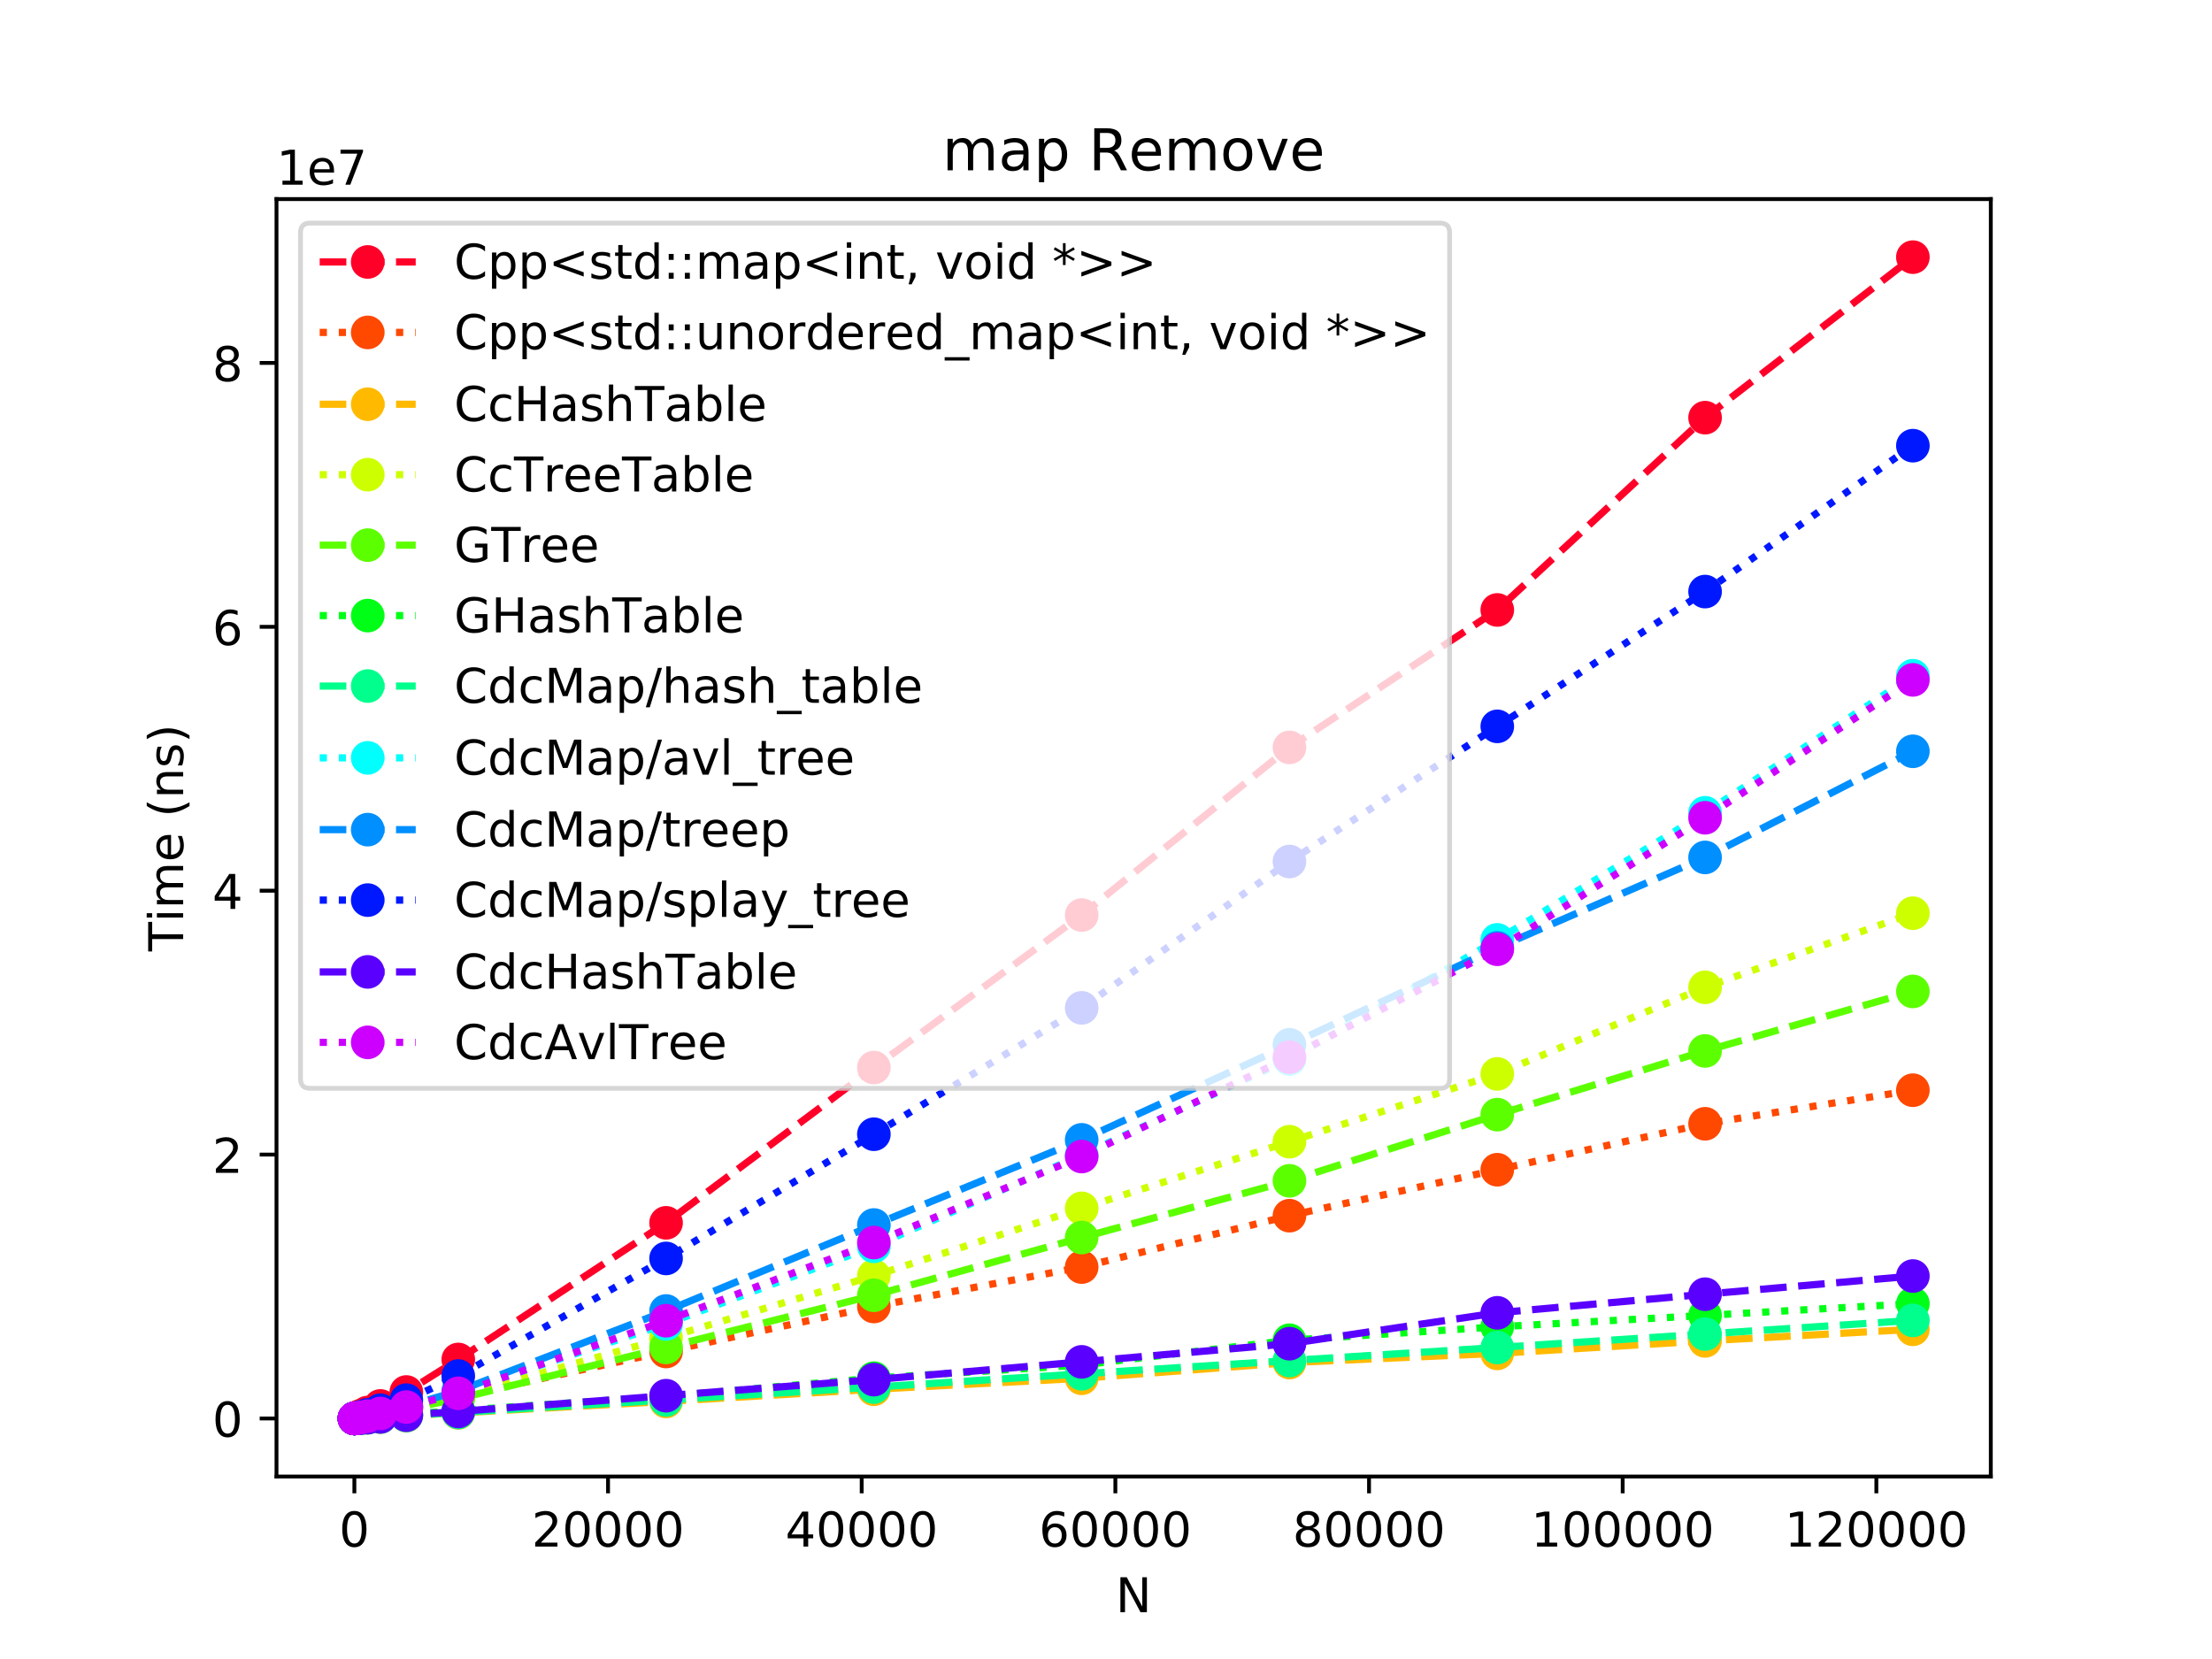 <?xml version="1.0" encoding="utf-8" standalone="no"?>
<!DOCTYPE svg PUBLIC "-//W3C//DTD SVG 1.1//EN"
  "http://www.w3.org/Graphics/SVG/1.1/DTD/svg11.dtd">
<!-- Created with matplotlib (https://matplotlib.org/) -->
<svg height="345.6pt" version="1.1" viewBox="0 0 460.8 345.6" width="460.8pt" xmlns="http://www.w3.org/2000/svg" xmlns:xlink="http://www.w3.org/1999/xlink">
 <defs>
  <style type="text/css">
*{stroke-linecap:butt;stroke-linejoin:round;}
  </style>
 </defs>
 <g id="figure_1">
  <g id="patch_1">
   <path d="M 0 345.6 
L 460.8 345.6 
L 460.8 0 
L 0 0 
z
" style="fill:#ffffff;"/>
  </g>
  <g id="axes_1">
   <g id="patch_2">
    <path d="M 57.6 307.584 
L 414.72 307.584 
L 414.72 41.472 
L 57.6 41.472 
z
" style="fill:#ffffff;"/>
   </g>
   <g id="matplotlib.axis_1">
    <g id="xtick_1">
     <g id="line2d_1">
      <defs>
       <path d="M 0 0 
L 0 3.5 
" id="mb31375ac47" style="stroke:#000000;stroke-width:0.8;"/>
      </defs>
      <g>
       <use style="stroke:#000000;stroke-width:0.8;" x="73.822" xlink:href="#mb31375ac47" y="307.584"/>
      </g>
     </g>
     <g id="text_1">
      <!-- 0 -->
      <defs>
       <path d="M 31.781 66.406 
Q 24.172 66.406 20.328 58.906 
Q 16.5 51.422 16.5 36.375 
Q 16.5 21.391 20.328 13.891 
Q 24.172 6.391 31.781 6.391 
Q 39.453 6.391 43.281 13.891 
Q 47.125 21.391 47.125 36.375 
Q 47.125 51.422 43.281 58.906 
Q 39.453 66.406 31.781 66.406 
z
M 31.781 74.219 
Q 44.047 74.219 50.516 64.516 
Q 56.984 54.828 56.984 36.375 
Q 56.984 17.969 50.516 8.266 
Q 44.047 -1.422 31.781 -1.422 
Q 19.531 -1.422 13.062 8.266 
Q 6.594 17.969 6.594 36.375 
Q 6.594 54.828 13.062 64.516 
Q 19.531 74.219 31.781 74.219 
z
" id="DejaVuSans-48"/>
      </defs>
      <g transform="translate(70.641 322.182)scale(0.1 -0.1)">
       <use xlink:href="#DejaVuSans-48"/>
      </g>
     </g>
    </g>
    <g id="xtick_2">
     <g id="line2d_2">
      <g>
       <use style="stroke:#000000;stroke-width:0.8;" x="126.665" xlink:href="#mb31375ac47" y="307.584"/>
      </g>
     </g>
     <g id="text_2">
      <!-- 20000 -->
      <defs>
       <path d="M 19.188 8.297 
L 53.609 8.297 
L 53.609 0 
L 7.328 0 
L 7.328 8.297 
Q 12.938 14.109 22.625 23.891 
Q 32.328 33.688 34.812 36.531 
Q 39.547 41.844 41.422 45.531 
Q 43.312 49.219 43.312 52.781 
Q 43.312 58.594 39.234 62.25 
Q 35.156 65.922 28.609 65.922 
Q 23.969 65.922 18.812 64.312 
Q 13.672 62.703 7.812 59.422 
L 7.812 69.391 
Q 13.766 71.781 18.938 73 
Q 24.125 74.219 28.422 74.219 
Q 39.75 74.219 46.484 68.547 
Q 53.219 62.891 53.219 53.422 
Q 53.219 48.922 51.531 44.891 
Q 49.859 40.875 45.406 35.406 
Q 44.188 33.984 37.641 27.219 
Q 31.109 20.453 19.188 8.297 
z
" id="DejaVuSans-50"/>
      </defs>
      <g transform="translate(110.759 322.182)scale(0.1 -0.1)">
       <use xlink:href="#DejaVuSans-50"/>
       <use x="63.623" xlink:href="#DejaVuSans-48"/>
       <use x="127.246" xlink:href="#DejaVuSans-48"/>
       <use x="190.869" xlink:href="#DejaVuSans-48"/>
       <use x="254.492" xlink:href="#DejaVuSans-48"/>
      </g>
     </g>
    </g>
    <g id="xtick_3">
     <g id="line2d_3">
      <g>
       <use style="stroke:#000000;stroke-width:0.8;" x="179.507" xlink:href="#mb31375ac47" y="307.584"/>
      </g>
     </g>
     <g id="text_3">
      <!-- 40000 -->
      <defs>
       <path d="M 37.797 64.312 
L 12.891 25.391 
L 37.797 25.391 
z
M 35.203 72.906 
L 47.609 72.906 
L 47.609 25.391 
L 58.016 25.391 
L 58.016 17.188 
L 47.609 17.188 
L 47.609 0 
L 37.797 0 
L 37.797 17.188 
L 4.891 17.188 
L 4.891 26.703 
z
" id="DejaVuSans-52"/>
      </defs>
      <g transform="translate(163.601 322.182)scale(0.1 -0.1)">
       <use xlink:href="#DejaVuSans-52"/>
       <use x="63.623" xlink:href="#DejaVuSans-48"/>
       <use x="127.246" xlink:href="#DejaVuSans-48"/>
       <use x="190.869" xlink:href="#DejaVuSans-48"/>
       <use x="254.492" xlink:href="#DejaVuSans-48"/>
      </g>
     </g>
    </g>
    <g id="xtick_4">
     <g id="line2d_4">
      <g>
       <use style="stroke:#000000;stroke-width:0.8;" x="232.35" xlink:href="#mb31375ac47" y="307.584"/>
      </g>
     </g>
     <g id="text_4">
      <!-- 60000 -->
      <defs>
       <path d="M 33.016 40.375 
Q 26.375 40.375 22.484 35.828 
Q 18.609 31.297 18.609 23.391 
Q 18.609 15.531 22.484 10.953 
Q 26.375 6.391 33.016 6.391 
Q 39.656 6.391 43.531 10.953 
Q 47.406 15.531 47.406 23.391 
Q 47.406 31.297 43.531 35.828 
Q 39.656 40.375 33.016 40.375 
z
M 52.594 71.297 
L 52.594 62.312 
Q 48.875 64.062 45.094 64.984 
Q 41.312 65.922 37.594 65.922 
Q 27.828 65.922 22.672 59.328 
Q 17.531 52.734 16.797 39.406 
Q 19.672 43.656 24.016 45.922 
Q 28.375 48.188 33.594 48.188 
Q 44.578 48.188 50.953 41.516 
Q 57.328 34.859 57.328 23.391 
Q 57.328 12.156 50.688 5.359 
Q 44.047 -1.422 33.016 -1.422 
Q 20.359 -1.422 13.672 8.266 
Q 6.984 17.969 6.984 36.375 
Q 6.984 53.656 15.188 63.938 
Q 23.391 74.219 37.203 74.219 
Q 40.922 74.219 44.703 73.484 
Q 48.484 72.75 52.594 71.297 
z
" id="DejaVuSans-54"/>
      </defs>
      <g transform="translate(216.444 322.182)scale(0.1 -0.1)">
       <use xlink:href="#DejaVuSans-54"/>
       <use x="63.623" xlink:href="#DejaVuSans-48"/>
       <use x="127.246" xlink:href="#DejaVuSans-48"/>
       <use x="190.869" xlink:href="#DejaVuSans-48"/>
       <use x="254.492" xlink:href="#DejaVuSans-48"/>
      </g>
     </g>
    </g>
    <g id="xtick_5">
     <g id="line2d_5">
      <g>
       <use style="stroke:#000000;stroke-width:0.8;" x="285.193" xlink:href="#mb31375ac47" y="307.584"/>
      </g>
     </g>
     <g id="text_5">
      <!-- 80000 -->
      <defs>
       <path d="M 31.781 34.625 
Q 24.75 34.625 20.719 30.859 
Q 16.703 27.094 16.703 20.516 
Q 16.703 13.922 20.719 10.156 
Q 24.75 6.391 31.781 6.391 
Q 38.812 6.391 42.859 10.172 
Q 46.922 13.969 46.922 20.516 
Q 46.922 27.094 42.891 30.859 
Q 38.875 34.625 31.781 34.625 
z
M 21.922 38.812 
Q 15.578 40.375 12.031 44.719 
Q 8.5 49.078 8.5 55.328 
Q 8.5 64.062 14.719 69.141 
Q 20.953 74.219 31.781 74.219 
Q 42.672 74.219 48.875 69.141 
Q 55.078 64.062 55.078 55.328 
Q 55.078 49.078 51.531 44.719 
Q 48 40.375 41.703 38.812 
Q 48.828 37.156 52.797 32.312 
Q 56.781 27.484 56.781 20.516 
Q 56.781 9.906 50.312 4.234 
Q 43.844 -1.422 31.781 -1.422 
Q 19.734 -1.422 13.25 4.234 
Q 6.781 9.906 6.781 20.516 
Q 6.781 27.484 10.781 32.312 
Q 14.797 37.156 21.922 38.812 
z
M 18.312 54.391 
Q 18.312 48.734 21.844 45.562 
Q 25.391 42.391 31.781 42.391 
Q 38.141 42.391 41.719 45.562 
Q 45.312 48.734 45.312 54.391 
Q 45.312 60.062 41.719 63.234 
Q 38.141 66.406 31.781 66.406 
Q 25.391 66.406 21.844 63.234 
Q 18.312 60.062 18.312 54.391 
z
" id="DejaVuSans-56"/>
      </defs>
      <g transform="translate(269.286 322.182)scale(0.1 -0.1)">
       <use xlink:href="#DejaVuSans-56"/>
       <use x="63.623" xlink:href="#DejaVuSans-48"/>
       <use x="127.246" xlink:href="#DejaVuSans-48"/>
       <use x="190.869" xlink:href="#DejaVuSans-48"/>
       <use x="254.492" xlink:href="#DejaVuSans-48"/>
      </g>
     </g>
    </g>
    <g id="xtick_6">
     <g id="line2d_6">
      <g>
       <use style="stroke:#000000;stroke-width:0.8;" x="338.035" xlink:href="#mb31375ac47" y="307.584"/>
      </g>
     </g>
     <g id="text_6">
      <!-- 100000 -->
      <defs>
       <path d="M 12.406 8.297 
L 28.516 8.297 
L 28.516 63.922 
L 10.984 60.406 
L 10.984 69.391 
L 28.422 72.906 
L 38.281 72.906 
L 38.281 8.297 
L 54.391 8.297 
L 54.391 0 
L 12.406 0 
z
" id="DejaVuSans-49"/>
      </defs>
      <g transform="translate(318.948 322.182)scale(0.1 -0.1)">
       <use xlink:href="#DejaVuSans-49"/>
       <use x="63.623" xlink:href="#DejaVuSans-48"/>
       <use x="127.246" xlink:href="#DejaVuSans-48"/>
       <use x="190.869" xlink:href="#DejaVuSans-48"/>
       <use x="254.492" xlink:href="#DejaVuSans-48"/>
       <use x="318.115" xlink:href="#DejaVuSans-48"/>
      </g>
     </g>
    </g>
    <g id="xtick_7">
     <g id="line2d_7">
      <g>
       <use style="stroke:#000000;stroke-width:0.8;" x="390.878" xlink:href="#mb31375ac47" y="307.584"/>
      </g>
     </g>
     <g id="text_7">
      <!-- 120000 -->
      <g transform="translate(371.79 322.182)scale(0.1 -0.1)">
       <use xlink:href="#DejaVuSans-49"/>
       <use x="63.623" xlink:href="#DejaVuSans-50"/>
       <use x="127.246" xlink:href="#DejaVuSans-48"/>
       <use x="190.869" xlink:href="#DejaVuSans-48"/>
       <use x="254.492" xlink:href="#DejaVuSans-48"/>
       <use x="318.115" xlink:href="#DejaVuSans-48"/>
      </g>
     </g>
    </g>
    <g id="text_8">
     <!-- N -->
     <defs>
      <path d="M 9.812 72.906 
L 23.094 72.906 
L 55.422 11.922 
L 55.422 72.906 
L 64.984 72.906 
L 64.984 0 
L 51.703 0 
L 19.391 60.984 
L 19.391 0 
L 9.812 0 
z
" id="DejaVuSans-78"/>
     </defs>
     <g transform="translate(232.419 335.861)scale(0.1 -0.1)">
      <use xlink:href="#DejaVuSans-78"/>
     </g>
    </g>
   </g>
   <g id="matplotlib.axis_2">
    <g id="ytick_1">
     <g id="line2d_8">
      <defs>
       <path d="M 0 0 
L -3.5 0 
" id="ma691a5ef43" style="stroke:#000000;stroke-width:0.8;"/>
      </defs>
      <g>
       <use style="stroke:#000000;stroke-width:0.8;" x="57.6" xlink:href="#ma691a5ef43" y="295.492"/>
      </g>
     </g>
     <g id="text_9">
      <!-- 0 -->
      <g transform="translate(44.237 299.291)scale(0.1 -0.1)">
       <use xlink:href="#DejaVuSans-48"/>
      </g>
     </g>
    </g>
    <g id="ytick_2">
     <g id="line2d_9">
      <g>
       <use style="stroke:#000000;stroke-width:0.8;" x="57.6" xlink:href="#ma691a5ef43" y="240.52"/>
      </g>
     </g>
     <g id="text_10">
      <!-- 2 -->
      <g transform="translate(44.237 244.319)scale(0.1 -0.1)">
       <use xlink:href="#DejaVuSans-50"/>
      </g>
     </g>
    </g>
    <g id="ytick_3">
     <g id="line2d_10">
      <g>
       <use style="stroke:#000000;stroke-width:0.8;" x="57.6" xlink:href="#ma691a5ef43" y="185.549"/>
      </g>
     </g>
     <g id="text_11">
      <!-- 4 -->
      <g transform="translate(44.237 189.348)scale(0.1 -0.1)">
       <use xlink:href="#DejaVuSans-52"/>
      </g>
     </g>
    </g>
    <g id="ytick_4">
     <g id="line2d_11">
      <g>
       <use style="stroke:#000000;stroke-width:0.8;" x="57.6" xlink:href="#ma691a5ef43" y="130.577"/>
      </g>
     </g>
     <g id="text_12">
      <!-- 6 -->
      <g transform="translate(44.237 134.376)scale(0.1 -0.1)">
       <use xlink:href="#DejaVuSans-54"/>
      </g>
     </g>
    </g>
    <g id="ytick_5">
     <g id="line2d_12">
      <g>
       <use style="stroke:#000000;stroke-width:0.8;" x="57.6" xlink:href="#ma691a5ef43" y="75.606"/>
      </g>
     </g>
     <g id="text_13">
      <!-- 8 -->
      <g transform="translate(44.237 79.405)scale(0.1 -0.1)">
       <use xlink:href="#DejaVuSans-56"/>
      </g>
     </g>
    </g>
    <g id="text_14">
     <!-- Time (ns) -->
     <defs>
      <path d="M -0.297 72.906 
L 61.375 72.906 
L 61.375 64.594 
L 35.5 64.594 
L 35.5 0 
L 25.594 0 
L 25.594 64.594 
L -0.297 64.594 
z
" id="DejaVuSans-84"/>
      <path d="M 9.422 54.688 
L 18.406 54.688 
L 18.406 0 
L 9.422 0 
z
M 9.422 75.984 
L 18.406 75.984 
L 18.406 64.594 
L 9.422 64.594 
z
" id="DejaVuSans-105"/>
      <path d="M 52 44.188 
Q 55.375 50.25 60.062 53.125 
Q 64.75 56 71.094 56 
Q 79.641 56 84.281 50.016 
Q 88.922 44.047 88.922 33.016 
L 88.922 0 
L 79.891 0 
L 79.891 32.719 
Q 79.891 40.578 77.094 44.375 
Q 74.312 48.188 68.609 48.188 
Q 61.625 48.188 57.562 43.547 
Q 53.516 38.922 53.516 30.906 
L 53.516 0 
L 44.484 0 
L 44.484 32.719 
Q 44.484 40.625 41.703 44.406 
Q 38.922 48.188 33.109 48.188 
Q 26.219 48.188 22.156 43.531 
Q 18.109 38.875 18.109 30.906 
L 18.109 0 
L 9.078 0 
L 9.078 54.688 
L 18.109 54.688 
L 18.109 46.188 
Q 21.188 51.219 25.484 53.609 
Q 29.781 56 35.688 56 
Q 41.656 56 45.828 52.969 
Q 50 49.953 52 44.188 
z
" id="DejaVuSans-109"/>
      <path d="M 56.203 29.594 
L 56.203 25.203 
L 14.891 25.203 
Q 15.484 15.922 20.484 11.062 
Q 25.484 6.203 34.422 6.203 
Q 39.594 6.203 44.453 7.469 
Q 49.312 8.734 54.109 11.281 
L 54.109 2.781 
Q 49.266 0.734 44.188 -0.344 
Q 39.109 -1.422 33.891 -1.422 
Q 20.797 -1.422 13.156 6.188 
Q 5.516 13.812 5.516 26.812 
Q 5.516 40.234 12.766 48.109 
Q 20.016 56 32.328 56 
Q 43.359 56 49.781 48.891 
Q 56.203 41.797 56.203 29.594 
z
M 47.219 32.234 
Q 47.125 39.594 43.094 43.984 
Q 39.062 48.391 32.422 48.391 
Q 24.906 48.391 20.391 44.141 
Q 15.875 39.891 15.188 32.172 
z
" id="DejaVuSans-101"/>
      <path id="DejaVuSans-32"/>
      <path d="M 31 75.875 
Q 24.469 64.656 21.281 53.656 
Q 18.109 42.672 18.109 31.391 
Q 18.109 20.125 21.312 9.062 
Q 24.516 -2 31 -13.188 
L 23.188 -13.188 
Q 15.875 -1.703 12.234 9.375 
Q 8.594 20.453 8.594 31.391 
Q 8.594 42.281 12.203 53.312 
Q 15.828 64.359 23.188 75.875 
z
" id="DejaVuSans-40"/>
      <path d="M 54.891 33.016 
L 54.891 0 
L 45.906 0 
L 45.906 32.719 
Q 45.906 40.484 42.875 44.328 
Q 39.844 48.188 33.797 48.188 
Q 26.516 48.188 22.312 43.547 
Q 18.109 38.922 18.109 30.906 
L 18.109 0 
L 9.078 0 
L 9.078 54.688 
L 18.109 54.688 
L 18.109 46.188 
Q 21.344 51.125 25.703 53.562 
Q 30.078 56 35.797 56 
Q 45.219 56 50.047 50.172 
Q 54.891 44.344 54.891 33.016 
z
" id="DejaVuSans-110"/>
      <path d="M 44.281 53.078 
L 44.281 44.578 
Q 40.484 46.531 36.375 47.5 
Q 32.281 48.484 27.875 48.484 
Q 21.188 48.484 17.844 46.438 
Q 14.5 44.391 14.5 40.281 
Q 14.5 37.156 16.891 35.375 
Q 19.281 33.594 26.516 31.984 
L 29.594 31.297 
Q 39.156 29.25 43.188 25.516 
Q 47.219 21.781 47.219 15.094 
Q 47.219 7.469 41.188 3.016 
Q 35.156 -1.422 24.609 -1.422 
Q 20.219 -1.422 15.453 -0.562 
Q 10.688 0.297 5.422 2 
L 5.422 11.281 
Q 10.406 8.688 15.234 7.391 
Q 20.062 6.109 24.812 6.109 
Q 31.156 6.109 34.562 8.281 
Q 37.984 10.453 37.984 14.406 
Q 37.984 18.062 35.516 20.016 
Q 33.062 21.969 24.703 23.781 
L 21.578 24.516 
Q 13.234 26.266 9.516 29.906 
Q 5.812 33.547 5.812 39.891 
Q 5.812 47.609 11.281 51.797 
Q 16.75 56 26.812 56 
Q 31.781 56 36.172 55.266 
Q 40.578 54.547 44.281 53.078 
z
" id="DejaVuSans-115"/>
      <path d="M 8.016 75.875 
L 15.828 75.875 
Q 23.141 64.359 26.781 53.312 
Q 30.422 42.281 30.422 31.391 
Q 30.422 20.453 26.781 9.375 
Q 23.141 -1.703 15.828 -13.188 
L 8.016 -13.188 
Q 14.5 -2 17.703 9.062 
Q 20.906 20.125 20.906 31.391 
Q 20.906 42.672 17.703 53.656 
Q 14.5 64.656 8.016 75.875 
z
" id="DejaVuSans-41"/>
     </defs>
     <g transform="translate(38.158 198.18)rotate(-90)scale(0.1 -0.1)">
      <use xlink:href="#DejaVuSans-84"/>
      <use x="61.037" xlink:href="#DejaVuSans-105"/>
      <use x="88.82" xlink:href="#DejaVuSans-109"/>
      <use x="186.232" xlink:href="#DejaVuSans-101"/>
      <use x="247.756" xlink:href="#DejaVuSans-32"/>
      <use x="279.543" xlink:href="#DejaVuSans-40"/>
      <use x="318.557" xlink:href="#DejaVuSans-110"/>
      <use x="381.936" xlink:href="#DejaVuSans-115"/>
      <use x="434.035" xlink:href="#DejaVuSans-41"/>
     </g>
    </g>
    <g id="text_15">
     <!-- 1e7 -->
     <defs>
      <path d="M 8.203 72.906 
L 55.078 72.906 
L 55.078 68.703 
L 28.609 0 
L 18.312 0 
L 43.219 64.594 
L 8.203 64.594 
z
" id="DejaVuSans-55"/>
     </defs>
     <g transform="translate(57.6 38.472)scale(0.1 -0.1)">
      <use xlink:href="#DejaVuSans-49"/>
      <use x="63.623" xlink:href="#DejaVuSans-101"/>
      <use x="125.146" xlink:href="#DejaVuSans-55"/>
     </g>
    </g>
   </g>
   <g id="line2d_13">
    <path clip-path="url(#p712bea1eba)" d="M 73.833 295.486 
L 73.843 295.483 
L 73.864 295.477 
L 73.907 295.464 
L 73.991 295.434 
L 74.16 295.366 
L 74.499 295.226 
L 75.175 294.91 
L 76.528 294.267 
L 79.233 292.883 
L 84.644 289.978 
L 95.466 283.204 
L 138.755 254.737 
L 182.044 222.391 
L 225.333 190.623 
L 268.621 155.694 
L 311.91 127.063 
L 355.199 87.007 
L 398.487 53.568 
" style="fill:none;stroke:#ff0029;stroke-dasharray:5.55,2.4;stroke-dashoffset:0;stroke-width:1.5;"/>
    <defs>
     <path d="M 0 3 
C 0.796 3 1.559 2.684 2.121 2.121 
C 2.684 1.559 3 0.796 3 0 
C 3 -0.796 2.684 -1.559 2.121 -2.121 
C 1.559 -2.684 0.796 -3 0 -3 
C -0.796 -3 -1.559 -2.684 -2.121 -2.121 
C -2.684 -1.559 -3 -0.796 -3 0 
C -3 0.796 -2.684 1.559 -2.121 2.121 
C -1.559 2.684 -0.796 3 0 3 
z
" id="ma526adb634" style="stroke:#ff0029;"/>
    </defs>
    <g clip-path="url(#p712bea1eba)">
     <use style="fill:#ff0029;stroke:#ff0029;" x="73.833" xlink:href="#ma526adb634" y="295.486"/>
     <use style="fill:#ff0029;stroke:#ff0029;" x="73.843" xlink:href="#ma526adb634" y="295.483"/>
     <use style="fill:#ff0029;stroke:#ff0029;" x="73.864" xlink:href="#ma526adb634" y="295.477"/>
     <use style="fill:#ff0029;stroke:#ff0029;" x="73.907" xlink:href="#ma526adb634" y="295.464"/>
     <use style="fill:#ff0029;stroke:#ff0029;" x="73.991" xlink:href="#ma526adb634" y="295.434"/>
     <use style="fill:#ff0029;stroke:#ff0029;" x="74.16" xlink:href="#ma526adb634" y="295.366"/>
     <use style="fill:#ff0029;stroke:#ff0029;" x="74.499" xlink:href="#ma526adb634" y="295.226"/>
     <use style="fill:#ff0029;stroke:#ff0029;" x="75.175" xlink:href="#ma526adb634" y="294.91"/>
     <use style="fill:#ff0029;stroke:#ff0029;" x="76.528" xlink:href="#ma526adb634" y="294.267"/>
     <use style="fill:#ff0029;stroke:#ff0029;" x="79.233" xlink:href="#ma526adb634" y="292.883"/>
     <use style="fill:#ff0029;stroke:#ff0029;" x="84.644" xlink:href="#ma526adb634" y="289.978"/>
     <use style="fill:#ff0029;stroke:#ff0029;" x="95.466" xlink:href="#ma526adb634" y="283.204"/>
     <use style="fill:#ff0029;stroke:#ff0029;" x="138.755" xlink:href="#ma526adb634" y="254.737"/>
     <use style="fill:#ff0029;stroke:#ff0029;" x="182.044" xlink:href="#ma526adb634" y="222.391"/>
     <use style="fill:#ff0029;stroke:#ff0029;" x="225.333" xlink:href="#ma526adb634" y="190.623"/>
     <use style="fill:#ff0029;stroke:#ff0029;" x="268.621" xlink:href="#ma526adb634" y="155.694"/>
     <use style="fill:#ff0029;stroke:#ff0029;" x="311.91" xlink:href="#ma526adb634" y="127.063"/>
     <use style="fill:#ff0029;stroke:#ff0029;" x="355.199" xlink:href="#ma526adb634" y="87.007"/>
     <use style="fill:#ff0029;stroke:#ff0029;" x="398.487" xlink:href="#ma526adb634" y="53.568"/>
    </g>
   </g>
   <g id="line2d_14">
    <path clip-path="url(#p712bea1eba)" d="M 73.833 295.486 
L 73.843 295.484 
L 73.864 295.479 
L 73.907 295.47 
L 73.991 295.452 
L 74.16 295.417 
L 74.499 295.349 
L 75.175 295.211 
L 76.528 294.925 
L 79.233 294.388 
L 84.644 293.263 
L 95.466 290.952 
L 138.755 281.542 
L 182.044 272.166 
L 225.333 263.953 
L 268.621 253.249 
L 311.91 243.675 
L 355.199 234.105 
L 398.487 227.111 
" style="fill:none;stroke:#ff4800;stroke-dasharray:1.5,2.475;stroke-dashoffset:0;stroke-width:1.5;"/>
    <defs>
     <path d="M 0 3 
C 0.796 3 1.559 2.684 2.121 2.121 
C 2.684 1.559 3 0.796 3 0 
C 3 -0.796 2.684 -1.559 2.121 -2.121 
C 1.559 -2.684 0.796 -3 0 -3 
C -0.796 -3 -1.559 -2.684 -2.121 -2.121 
C -2.684 -1.559 -3 -0.796 -3 0 
C -3 0.796 -2.684 1.559 -2.121 2.121 
C -1.559 2.684 -0.796 3 0 3 
z
" id="m81056e0ec4" style="stroke:#ff4800;"/>
    </defs>
    <g clip-path="url(#p712bea1eba)">
     <use style="fill:#ff4800;stroke:#ff4800;" x="73.833" xlink:href="#m81056e0ec4" y="295.486"/>
     <use style="fill:#ff4800;stroke:#ff4800;" x="73.843" xlink:href="#m81056e0ec4" y="295.484"/>
     <use style="fill:#ff4800;stroke:#ff4800;" x="73.864" xlink:href="#m81056e0ec4" y="295.479"/>
     <use style="fill:#ff4800;stroke:#ff4800;" x="73.907" xlink:href="#m81056e0ec4" y="295.47"/>
     <use style="fill:#ff4800;stroke:#ff4800;" x="73.991" xlink:href="#m81056e0ec4" y="295.452"/>
     <use style="fill:#ff4800;stroke:#ff4800;" x="74.16" xlink:href="#m81056e0ec4" y="295.417"/>
     <use style="fill:#ff4800;stroke:#ff4800;" x="74.499" xlink:href="#m81056e0ec4" y="295.349"/>
     <use style="fill:#ff4800;stroke:#ff4800;" x="75.175" xlink:href="#m81056e0ec4" y="295.211"/>
     <use style="fill:#ff4800;stroke:#ff4800;" x="76.528" xlink:href="#m81056e0ec4" y="294.925"/>
     <use style="fill:#ff4800;stroke:#ff4800;" x="79.233" xlink:href="#m81056e0ec4" y="294.388"/>
     <use style="fill:#ff4800;stroke:#ff4800;" x="84.644" xlink:href="#m81056e0ec4" y="293.263"/>
     <use style="fill:#ff4800;stroke:#ff4800;" x="95.466" xlink:href="#m81056e0ec4" y="290.952"/>
     <use style="fill:#ff4800;stroke:#ff4800;" x="138.755" xlink:href="#m81056e0ec4" y="281.542"/>
     <use style="fill:#ff4800;stroke:#ff4800;" x="182.044" xlink:href="#m81056e0ec4" y="272.166"/>
     <use style="fill:#ff4800;stroke:#ff4800;" x="225.333" xlink:href="#m81056e0ec4" y="263.953"/>
     <use style="fill:#ff4800;stroke:#ff4800;" x="268.621" xlink:href="#m81056e0ec4" y="253.249"/>
     <use style="fill:#ff4800;stroke:#ff4800;" x="311.91" xlink:href="#m81056e0ec4" y="243.675"/>
     <use style="fill:#ff4800;stroke:#ff4800;" x="355.199" xlink:href="#m81056e0ec4" y="234.105"/>
     <use style="fill:#ff4800;stroke:#ff4800;" x="398.487" xlink:href="#m81056e0ec4" y="227.111"/>
    </g>
   </g>
   <g id="line2d_15">
    <path clip-path="url(#p712bea1eba)" d="M 73.833 295.488 
L 73.843 295.487 
L 73.864 295.486 
L 73.907 295.484 
L 73.991 295.479 
L 74.16 295.471 
L 74.499 295.453 
L 75.175 295.417 
L 76.528 295.346 
L 79.233 295.2 
L 84.644 294.908 
L 95.466 294.33 
L 138.755 291.944 
L 182.044 289.408 
L 225.333 287.125 
L 268.621 283.849 
L 311.91 281.937 
L 355.199 279.331 
L 398.487 276.922 
" style="fill:none;stroke:#ffba00;stroke-dasharray:5.55,2.4;stroke-dashoffset:0;stroke-width:1.5;"/>
    <defs>
     <path d="M 0 3 
C 0.796 3 1.559 2.684 2.121 2.121 
C 2.684 1.559 3 0.796 3 0 
C 3 -0.796 2.684 -1.559 2.121 -2.121 
C 1.559 -2.684 0.796 -3 0 -3 
C -0.796 -3 -1.559 -2.684 -2.121 -2.121 
C -2.684 -1.559 -3 -0.796 -3 0 
C -3 0.796 -2.684 1.559 -2.121 2.121 
C -1.559 2.684 -0.796 3 0 3 
z
" id="m145cae2cce" style="stroke:#ffba00;"/>
    </defs>
    <g clip-path="url(#p712bea1eba)">
     <use style="fill:#ffba00;stroke:#ffba00;" x="73.833" xlink:href="#m145cae2cce" y="295.488"/>
     <use style="fill:#ffba00;stroke:#ffba00;" x="73.843" xlink:href="#m145cae2cce" y="295.487"/>
     <use style="fill:#ffba00;stroke:#ffba00;" x="73.864" xlink:href="#m145cae2cce" y="295.486"/>
     <use style="fill:#ffba00;stroke:#ffba00;" x="73.907" xlink:href="#m145cae2cce" y="295.484"/>
     <use style="fill:#ffba00;stroke:#ffba00;" x="73.991" xlink:href="#m145cae2cce" y="295.479"/>
     <use style="fill:#ffba00;stroke:#ffba00;" x="74.16" xlink:href="#m145cae2cce" y="295.471"/>
     <use style="fill:#ffba00;stroke:#ffba00;" x="74.499" xlink:href="#m145cae2cce" y="295.453"/>
     <use style="fill:#ffba00;stroke:#ffba00;" x="75.175" xlink:href="#m145cae2cce" y="295.417"/>
     <use style="fill:#ffba00;stroke:#ffba00;" x="76.528" xlink:href="#m145cae2cce" y="295.346"/>
     <use style="fill:#ffba00;stroke:#ffba00;" x="79.233" xlink:href="#m145cae2cce" y="295.2"/>
     <use style="fill:#ffba00;stroke:#ffba00;" x="84.644" xlink:href="#m145cae2cce" y="294.908"/>
     <use style="fill:#ffba00;stroke:#ffba00;" x="95.466" xlink:href="#m145cae2cce" y="294.33"/>
     <use style="fill:#ffba00;stroke:#ffba00;" x="138.755" xlink:href="#m145cae2cce" y="291.944"/>
     <use style="fill:#ffba00;stroke:#ffba00;" x="182.044" xlink:href="#m145cae2cce" y="289.408"/>
     <use style="fill:#ffba00;stroke:#ffba00;" x="225.333" xlink:href="#m145cae2cce" y="287.125"/>
     <use style="fill:#ffba00;stroke:#ffba00;" x="268.621" xlink:href="#m145cae2cce" y="283.849"/>
     <use style="fill:#ffba00;stroke:#ffba00;" x="311.91" xlink:href="#m145cae2cce" y="281.937"/>
     <use style="fill:#ffba00;stroke:#ffba00;" x="355.199" xlink:href="#m145cae2cce" y="279.331"/>
     <use style="fill:#ffba00;stroke:#ffba00;" x="398.487" xlink:href="#m145cae2cce" y="276.922"/>
    </g>
   </g>
   <g id="line2d_16">
    <path clip-path="url(#p712bea1eba)" d="M 73.833 295.488 
L 73.843 295.487 
L 73.864 295.484 
L 73.907 295.479 
L 73.991 295.467 
L 74.16 295.444 
L 74.499 295.391 
L 75.175 295.278 
L 76.528 295.034 
L 79.233 294.533 
L 84.644 293.377 
L 95.466 290.892 
L 138.755 278.7 
L 182.044 265.784 
L 225.333 251.72 
L 268.621 237.836 
L 311.91 223.714 
L 355.199 205.676 
L 398.487 190.235 
" style="fill:none;stroke:#cdff00;stroke-dasharray:1.5,2.475;stroke-dashoffset:0;stroke-width:1.5;"/>
    <defs>
     <path d="M 0 3 
C 0.796 3 1.559 2.684 2.121 2.121 
C 2.684 1.559 3 0.796 3 0 
C 3 -0.796 2.684 -1.559 2.121 -2.121 
C 1.559 -2.684 0.796 -3 0 -3 
C -0.796 -3 -1.559 -2.684 -2.121 -2.121 
C -2.684 -1.559 -3 -0.796 -3 0 
C -3 0.796 -2.684 1.559 -2.121 2.121 
C -1.559 2.684 -0.796 3 0 3 
z
" id="md7b61a5456" style="stroke:#cdff00;"/>
    </defs>
    <g clip-path="url(#p712bea1eba)">
     <use style="fill:#cdff00;stroke:#cdff00;" x="73.833" xlink:href="#md7b61a5456" y="295.488"/>
     <use style="fill:#cdff00;stroke:#cdff00;" x="73.843" xlink:href="#md7b61a5456" y="295.487"/>
     <use style="fill:#cdff00;stroke:#cdff00;" x="73.864" xlink:href="#md7b61a5456" y="295.484"/>
     <use style="fill:#cdff00;stroke:#cdff00;" x="73.907" xlink:href="#md7b61a5456" y="295.479"/>
     <use style="fill:#cdff00;stroke:#cdff00;" x="73.991" xlink:href="#md7b61a5456" y="295.467"/>
     <use style="fill:#cdff00;stroke:#cdff00;" x="74.16" xlink:href="#md7b61a5456" y="295.444"/>
     <use style="fill:#cdff00;stroke:#cdff00;" x="74.499" xlink:href="#md7b61a5456" y="295.391"/>
     <use style="fill:#cdff00;stroke:#cdff00;" x="75.175" xlink:href="#md7b61a5456" y="295.278"/>
     <use style="fill:#cdff00;stroke:#cdff00;" x="76.528" xlink:href="#md7b61a5456" y="295.034"/>
     <use style="fill:#cdff00;stroke:#cdff00;" x="79.233" xlink:href="#md7b61a5456" y="294.533"/>
     <use style="fill:#cdff00;stroke:#cdff00;" x="84.644" xlink:href="#md7b61a5456" y="293.377"/>
     <use style="fill:#cdff00;stroke:#cdff00;" x="95.466" xlink:href="#md7b61a5456" y="290.892"/>
     <use style="fill:#cdff00;stroke:#cdff00;" x="138.755" xlink:href="#md7b61a5456" y="278.7"/>
     <use style="fill:#cdff00;stroke:#cdff00;" x="182.044" xlink:href="#md7b61a5456" y="265.784"/>
     <use style="fill:#cdff00;stroke:#cdff00;" x="225.333" xlink:href="#md7b61a5456" y="251.72"/>
     <use style="fill:#cdff00;stroke:#cdff00;" x="268.621" xlink:href="#md7b61a5456" y="237.836"/>
     <use style="fill:#cdff00;stroke:#cdff00;" x="311.91" xlink:href="#md7b61a5456" y="223.714"/>
     <use style="fill:#cdff00;stroke:#cdff00;" x="355.199" xlink:href="#md7b61a5456" y="205.676"/>
     <use style="fill:#cdff00;stroke:#cdff00;" x="398.487" xlink:href="#md7b61a5456" y="190.235"/>
    </g>
   </g>
   <g id="line2d_17">
    <path clip-path="url(#p712bea1eba)" d="M 73.833 295.488 
L 73.843 295.487 
L 73.864 295.485 
L 73.907 295.48 
L 73.991 295.47 
L 74.16 295.447 
L 74.499 295.399 
L 75.175 295.298 
L 76.528 295.075 
L 79.233 294.628 
L 84.644 293.576 
L 95.466 291.374 
L 138.755 280.692 
L 182.044 269.825 
L 225.333 257.806 
L 268.621 245.985 
L 311.91 232.2 
L 355.199 218.929 
L 398.487 206.533 
" style="fill:none;stroke:#5cff00;stroke-dasharray:5.55,2.4;stroke-dashoffset:0;stroke-width:1.5;"/>
    <defs>
     <path d="M 0 3 
C 0.796 3 1.559 2.684 2.121 2.121 
C 2.684 1.559 3 0.796 3 0 
C 3 -0.796 2.684 -1.559 2.121 -2.121 
C 1.559 -2.684 0.796 -3 0 -3 
C -0.796 -3 -1.559 -2.684 -2.121 -2.121 
C -2.684 -1.559 -3 -0.796 -3 0 
C -3 0.796 -2.684 1.559 -2.121 2.121 
C -1.559 2.684 -0.796 3 0 3 
z
" id="mcc1d256cc7" style="stroke:#5cff00;"/>
    </defs>
    <g clip-path="url(#p712bea1eba)">
     <use style="fill:#5cff00;stroke:#5cff00;" x="73.833" xlink:href="#mcc1d256cc7" y="295.488"/>
     <use style="fill:#5cff00;stroke:#5cff00;" x="73.843" xlink:href="#mcc1d256cc7" y="295.487"/>
     <use style="fill:#5cff00;stroke:#5cff00;" x="73.864" xlink:href="#mcc1d256cc7" y="295.485"/>
     <use style="fill:#5cff00;stroke:#5cff00;" x="73.907" xlink:href="#mcc1d256cc7" y="295.48"/>
     <use style="fill:#5cff00;stroke:#5cff00;" x="73.991" xlink:href="#mcc1d256cc7" y="295.47"/>
     <use style="fill:#5cff00;stroke:#5cff00;" x="74.16" xlink:href="#mcc1d256cc7" y="295.447"/>
     <use style="fill:#5cff00;stroke:#5cff00;" x="74.499" xlink:href="#mcc1d256cc7" y="295.399"/>
     <use style="fill:#5cff00;stroke:#5cff00;" x="75.175" xlink:href="#mcc1d256cc7" y="295.298"/>
     <use style="fill:#5cff00;stroke:#5cff00;" x="76.528" xlink:href="#mcc1d256cc7" y="295.075"/>
     <use style="fill:#5cff00;stroke:#5cff00;" x="79.233" xlink:href="#mcc1d256cc7" y="294.628"/>
     <use style="fill:#5cff00;stroke:#5cff00;" x="84.644" xlink:href="#mcc1d256cc7" y="293.576"/>
     <use style="fill:#5cff00;stroke:#5cff00;" x="95.466" xlink:href="#mcc1d256cc7" y="291.374"/>
     <use style="fill:#5cff00;stroke:#5cff00;" x="138.755" xlink:href="#mcc1d256cc7" y="280.692"/>
     <use style="fill:#5cff00;stroke:#5cff00;" x="182.044" xlink:href="#mcc1d256cc7" y="269.825"/>
     <use style="fill:#5cff00;stroke:#5cff00;" x="225.333" xlink:href="#mcc1d256cc7" y="257.806"/>
     <use style="fill:#5cff00;stroke:#5cff00;" x="268.621" xlink:href="#mcc1d256cc7" y="245.985"/>
     <use style="fill:#5cff00;stroke:#5cff00;" x="311.91" xlink:href="#mcc1d256cc7" y="232.2"/>
     <use style="fill:#5cff00;stroke:#5cff00;" x="355.199" xlink:href="#mcc1d256cc7" y="218.929"/>
     <use style="fill:#5cff00;stroke:#5cff00;" x="398.487" xlink:href="#mcc1d256cc7" y="206.533"/>
    </g>
   </g>
   <g id="line2d_18">
    <path clip-path="url(#p712bea1eba)" d="M 73.833 295.488 
L 73.843 295.487 
L 73.864 295.485 
L 73.907 295.482 
L 73.991 295.474 
L 74.16 295.462 
L 74.499 295.434 
L 75.175 295.381 
L 76.528 295.28 
L 79.233 295.062 
L 84.644 294.619 
L 95.466 293.834 
L 138.755 290.885 
L 182.044 287.098 
L 225.333 284.359 
L 268.621 279.193 
L 311.91 276.401 
L 355.199 274.032 
L 398.487 271.573 
" style="fill:none;stroke:#00ff16;stroke-dasharray:1.5,2.475;stroke-dashoffset:0;stroke-width:1.5;"/>
    <defs>
     <path d="M 0 3 
C 0.796 3 1.559 2.684 2.121 2.121 
C 2.684 1.559 3 0.796 3 0 
C 3 -0.796 2.684 -1.559 2.121 -2.121 
C 1.559 -2.684 0.796 -3 0 -3 
C -0.796 -3 -1.559 -2.684 -2.121 -2.121 
C -2.684 -1.559 -3 -0.796 -3 0 
C -3 0.796 -2.684 1.559 -2.121 2.121 
C -1.559 2.684 -0.796 3 0 3 
z
" id="mf67a06b26a" style="stroke:#00ff16;"/>
    </defs>
    <g clip-path="url(#p712bea1eba)">
     <use style="fill:#00ff16;stroke:#00ff16;" x="73.833" xlink:href="#mf67a06b26a" y="295.488"/>
     <use style="fill:#00ff16;stroke:#00ff16;" x="73.843" xlink:href="#mf67a06b26a" y="295.487"/>
     <use style="fill:#00ff16;stroke:#00ff16;" x="73.864" xlink:href="#mf67a06b26a" y="295.485"/>
     <use style="fill:#00ff16;stroke:#00ff16;" x="73.907" xlink:href="#mf67a06b26a" y="295.482"/>
     <use style="fill:#00ff16;stroke:#00ff16;" x="73.991" xlink:href="#mf67a06b26a" y="295.474"/>
     <use style="fill:#00ff16;stroke:#00ff16;" x="74.16" xlink:href="#mf67a06b26a" y="295.462"/>
     <use style="fill:#00ff16;stroke:#00ff16;" x="74.499" xlink:href="#mf67a06b26a" y="295.434"/>
     <use style="fill:#00ff16;stroke:#00ff16;" x="75.175" xlink:href="#mf67a06b26a" y="295.381"/>
     <use style="fill:#00ff16;stroke:#00ff16;" x="76.528" xlink:href="#mf67a06b26a" y="295.28"/>
     <use style="fill:#00ff16;stroke:#00ff16;" x="79.233" xlink:href="#mf67a06b26a" y="295.062"/>
     <use style="fill:#00ff16;stroke:#00ff16;" x="84.644" xlink:href="#mf67a06b26a" y="294.619"/>
     <use style="fill:#00ff16;stroke:#00ff16;" x="95.466" xlink:href="#mf67a06b26a" y="293.834"/>
     <use style="fill:#00ff16;stroke:#00ff16;" x="138.755" xlink:href="#mf67a06b26a" y="290.885"/>
     <use style="fill:#00ff16;stroke:#00ff16;" x="182.044" xlink:href="#mf67a06b26a" y="287.098"/>
     <use style="fill:#00ff16;stroke:#00ff16;" x="225.333" xlink:href="#mf67a06b26a" y="284.359"/>
     <use style="fill:#00ff16;stroke:#00ff16;" x="268.621" xlink:href="#mf67a06b26a" y="279.193"/>
     <use style="fill:#00ff16;stroke:#00ff16;" x="311.91" xlink:href="#mf67a06b26a" y="276.401"/>
     <use style="fill:#00ff16;stroke:#00ff16;" x="355.199" xlink:href="#mf67a06b26a" y="274.032"/>
     <use style="fill:#00ff16;stroke:#00ff16;" x="398.487" xlink:href="#mf67a06b26a" y="271.573"/>
    </g>
   </g>
   <g id="line2d_19">
    <path clip-path="url(#p712bea1eba)" d="M 73.833 295.488 
L 73.843 295.487 
L 73.864 295.486 
L 73.907 295.484 
L 73.991 295.479 
L 74.16 295.47 
L 74.499 295.451 
L 75.175 295.414 
L 76.528 295.339 
L 79.233 295.188 
L 84.644 294.88 
L 95.466 294.255 
L 138.755 291.646 
L 182.044 288.963 
L 225.333 286.188 
L 268.621 283.428 
L 311.91 280.711 
L 355.199 277.904 
L 398.487 275.058 
" style="fill:none;stroke:#00ff8c;stroke-dasharray:5.55,2.4;stroke-dashoffset:0;stroke-width:1.5;"/>
    <defs>
     <path d="M 0 3 
C 0.796 3 1.559 2.684 2.121 2.121 
C 2.684 1.559 3 0.796 3 0 
C 3 -0.796 2.684 -1.559 2.121 -2.121 
C 1.559 -2.684 0.796 -3 0 -3 
C -0.796 -3 -1.559 -2.684 -2.121 -2.121 
C -2.684 -1.559 -3 -0.796 -3 0 
C -3 0.796 -2.684 1.559 -2.121 2.121 
C -1.559 2.684 -0.796 3 0 3 
z
" id="m3f3fc8671e" style="stroke:#00ff8c;"/>
    </defs>
    <g clip-path="url(#p712bea1eba)">
     <use style="fill:#00ff8c;stroke:#00ff8c;" x="73.833" xlink:href="#m3f3fc8671e" y="295.488"/>
     <use style="fill:#00ff8c;stroke:#00ff8c;" x="73.843" xlink:href="#m3f3fc8671e" y="295.487"/>
     <use style="fill:#00ff8c;stroke:#00ff8c;" x="73.864" xlink:href="#m3f3fc8671e" y="295.486"/>
     <use style="fill:#00ff8c;stroke:#00ff8c;" x="73.907" xlink:href="#m3f3fc8671e" y="295.484"/>
     <use style="fill:#00ff8c;stroke:#00ff8c;" x="73.991" xlink:href="#m3f3fc8671e" y="295.479"/>
     <use style="fill:#00ff8c;stroke:#00ff8c;" x="74.16" xlink:href="#m3f3fc8671e" y="295.47"/>
     <use style="fill:#00ff8c;stroke:#00ff8c;" x="74.499" xlink:href="#m3f3fc8671e" y="295.451"/>
     <use style="fill:#00ff8c;stroke:#00ff8c;" x="75.175" xlink:href="#m3f3fc8671e" y="295.414"/>
     <use style="fill:#00ff8c;stroke:#00ff8c;" x="76.528" xlink:href="#m3f3fc8671e" y="295.339"/>
     <use style="fill:#00ff8c;stroke:#00ff8c;" x="79.233" xlink:href="#m3f3fc8671e" y="295.188"/>
     <use style="fill:#00ff8c;stroke:#00ff8c;" x="84.644" xlink:href="#m3f3fc8671e" y="294.88"/>
     <use style="fill:#00ff8c;stroke:#00ff8c;" x="95.466" xlink:href="#m3f3fc8671e" y="294.255"/>
     <use style="fill:#00ff8c;stroke:#00ff8c;" x="138.755" xlink:href="#m3f3fc8671e" y="291.646"/>
     <use style="fill:#00ff8c;stroke:#00ff8c;" x="182.044" xlink:href="#m3f3fc8671e" y="288.963"/>
     <use style="fill:#00ff8c;stroke:#00ff8c;" x="225.333" xlink:href="#m3f3fc8671e" y="286.188"/>
     <use style="fill:#00ff8c;stroke:#00ff8c;" x="268.621" xlink:href="#m3f3fc8671e" y="283.428"/>
     <use style="fill:#00ff8c;stroke:#00ff8c;" x="311.91" xlink:href="#m3f3fc8671e" y="280.711"/>
     <use style="fill:#00ff8c;stroke:#00ff8c;" x="355.199" xlink:href="#m3f3fc8671e" y="277.904"/>
     <use style="fill:#00ff8c;stroke:#00ff8c;" x="398.487" xlink:href="#m3f3fc8671e" y="275.058"/>
    </g>
   </g>
   <g id="line2d_20">
    <path clip-path="url(#p712bea1eba)" d="M 73.833 295.488 
L 73.843 295.487 
L 73.864 295.485 
L 73.907 295.479 
L 73.991 295.468 
L 74.16 295.442 
L 74.499 295.388 
L 75.175 295.269 
L 76.528 295.012 
L 79.233 294.419 
L 84.644 293.025 
L 95.466 290.046 
L 138.755 275.802 
L 182.044 259.629 
L 225.333 240.605 
L 268.621 220.638 
L 311.91 195.791 
L 355.199 169.316 
L 398.487 140.772 
" style="fill:none;stroke:#00fffd;stroke-dasharray:1.5,2.475;stroke-dashoffset:0;stroke-width:1.5;"/>
    <defs>
     <path d="M 0 3 
C 0.796 3 1.559 2.684 2.121 2.121 
C 2.684 1.559 3 0.796 3 0 
C 3 -0.796 2.684 -1.559 2.121 -2.121 
C 1.559 -2.684 0.796 -3 0 -3 
C -0.796 -3 -1.559 -2.684 -2.121 -2.121 
C -2.684 -1.559 -3 -0.796 -3 0 
C -3 0.796 -2.684 1.559 -2.121 2.121 
C -1.559 2.684 -0.796 3 0 3 
z
" id="m4ca5eecd38" style="stroke:#00fffd;"/>
    </defs>
    <g clip-path="url(#p712bea1eba)">
     <use style="fill:#00fffd;stroke:#00fffd;" x="73.833" xlink:href="#m4ca5eecd38" y="295.488"/>
     <use style="fill:#00fffd;stroke:#00fffd;" x="73.843" xlink:href="#m4ca5eecd38" y="295.487"/>
     <use style="fill:#00fffd;stroke:#00fffd;" x="73.864" xlink:href="#m4ca5eecd38" y="295.485"/>
     <use style="fill:#00fffd;stroke:#00fffd;" x="73.907" xlink:href="#m4ca5eecd38" y="295.479"/>
     <use style="fill:#00fffd;stroke:#00fffd;" x="73.991" xlink:href="#m4ca5eecd38" y="295.468"/>
     <use style="fill:#00fffd;stroke:#00fffd;" x="74.16" xlink:href="#m4ca5eecd38" y="295.442"/>
     <use style="fill:#00fffd;stroke:#00fffd;" x="74.499" xlink:href="#m4ca5eecd38" y="295.388"/>
     <use style="fill:#00fffd;stroke:#00fffd;" x="75.175" xlink:href="#m4ca5eecd38" y="295.269"/>
     <use style="fill:#00fffd;stroke:#00fffd;" x="76.528" xlink:href="#m4ca5eecd38" y="295.012"/>
     <use style="fill:#00fffd;stroke:#00fffd;" x="79.233" xlink:href="#m4ca5eecd38" y="294.419"/>
     <use style="fill:#00fffd;stroke:#00fffd;" x="84.644" xlink:href="#m4ca5eecd38" y="293.025"/>
     <use style="fill:#00fffd;stroke:#00fffd;" x="95.466" xlink:href="#m4ca5eecd38" y="290.046"/>
     <use style="fill:#00fffd;stroke:#00fffd;" x="138.755" xlink:href="#m4ca5eecd38" y="275.802"/>
     <use style="fill:#00fffd;stroke:#00fffd;" x="182.044" xlink:href="#m4ca5eecd38" y="259.629"/>
     <use style="fill:#00fffd;stroke:#00fffd;" x="225.333" xlink:href="#m4ca5eecd38" y="240.605"/>
     <use style="fill:#00fffd;stroke:#00fffd;" x="268.621" xlink:href="#m4ca5eecd38" y="220.638"/>
     <use style="fill:#00fffd;stroke:#00fffd;" x="311.91" xlink:href="#m4ca5eecd38" y="195.791"/>
     <use style="fill:#00fffd;stroke:#00fffd;" x="355.199" xlink:href="#m4ca5eecd38" y="169.316"/>
     <use style="fill:#00fffd;stroke:#00fffd;" x="398.487" xlink:href="#m4ca5eecd38" y="140.772"/>
    </g>
   </g>
   <g id="line2d_21">
    <path clip-path="url(#p712bea1eba)" d="M 73.833 295.488 
L 73.843 295.487 
L 73.864 295.485 
L 73.907 295.48 
L 73.991 295.469 
L 74.16 295.446 
L 74.499 295.393 
L 75.175 295.271 
L 76.528 295.004 
L 79.233 294.386 
L 84.644 292.951 
L 95.466 289.77 
L 138.755 273.104 
L 182.044 255.191 
L 225.333 237.449 
L 268.621 217.648 
L 311.91 197.444 
L 355.199 178.617 
L 398.487 156.509 
" style="fill:none;stroke:#008fff;stroke-dasharray:5.55,2.4;stroke-dashoffset:0;stroke-width:1.5;"/>
    <defs>
     <path d="M 0 3 
C 0.796 3 1.559 2.684 2.121 2.121 
C 2.684 1.559 3 0.796 3 0 
C 3 -0.796 2.684 -1.559 2.121 -2.121 
C 1.559 -2.684 0.796 -3 0 -3 
C -0.796 -3 -1.559 -2.684 -2.121 -2.121 
C -2.684 -1.559 -3 -0.796 -3 0 
C -3 0.796 -2.684 1.559 -2.121 2.121 
C -1.559 2.684 -0.796 3 0 3 
z
" id="m7e2a9c2a3b" style="stroke:#008fff;"/>
    </defs>
    <g clip-path="url(#p712bea1eba)">
     <use style="fill:#008fff;stroke:#008fff;" x="73.833" xlink:href="#m7e2a9c2a3b" y="295.488"/>
     <use style="fill:#008fff;stroke:#008fff;" x="73.843" xlink:href="#m7e2a9c2a3b" y="295.487"/>
     <use style="fill:#008fff;stroke:#008fff;" x="73.864" xlink:href="#m7e2a9c2a3b" y="295.485"/>
     <use style="fill:#008fff;stroke:#008fff;" x="73.907" xlink:href="#m7e2a9c2a3b" y="295.48"/>
     <use style="fill:#008fff;stroke:#008fff;" x="73.991" xlink:href="#m7e2a9c2a3b" y="295.469"/>
     <use style="fill:#008fff;stroke:#008fff;" x="74.16" xlink:href="#m7e2a9c2a3b" y="295.446"/>
     <use style="fill:#008fff;stroke:#008fff;" x="74.499" xlink:href="#m7e2a9c2a3b" y="295.393"/>
     <use style="fill:#008fff;stroke:#008fff;" x="75.175" xlink:href="#m7e2a9c2a3b" y="295.271"/>
     <use style="fill:#008fff;stroke:#008fff;" x="76.528" xlink:href="#m7e2a9c2a3b" y="295.004"/>
     <use style="fill:#008fff;stroke:#008fff;" x="79.233" xlink:href="#m7e2a9c2a3b" y="294.386"/>
     <use style="fill:#008fff;stroke:#008fff;" x="84.644" xlink:href="#m7e2a9c2a3b" y="292.951"/>
     <use style="fill:#008fff;stroke:#008fff;" x="95.466" xlink:href="#m7e2a9c2a3b" y="289.77"/>
     <use style="fill:#008fff;stroke:#008fff;" x="138.755" xlink:href="#m7e2a9c2a3b" y="273.104"/>
     <use style="fill:#008fff;stroke:#008fff;" x="182.044" xlink:href="#m7e2a9c2a3b" y="255.191"/>
     <use style="fill:#008fff;stroke:#008fff;" x="225.333" xlink:href="#m7e2a9c2a3b" y="237.449"/>
     <use style="fill:#008fff;stroke:#008fff;" x="268.621" xlink:href="#m7e2a9c2a3b" y="217.648"/>
     <use style="fill:#008fff;stroke:#008fff;" x="311.91" xlink:href="#m7e2a9c2a3b" y="197.444"/>
     <use style="fill:#008fff;stroke:#008fff;" x="355.199" xlink:href="#m7e2a9c2a3b" y="178.617"/>
     <use style="fill:#008fff;stroke:#008fff;" x="398.487" xlink:href="#m7e2a9c2a3b" y="156.509"/>
    </g>
   </g>
   <g id="line2d_22">
    <path clip-path="url(#p712bea1eba)" d="M 73.833 295.488 
L 73.843 295.487 
L 73.864 295.485 
L 73.907 295.479 
L 73.991 295.464 
L 74.16 295.433 
L 74.499 295.353 
L 75.175 295.172 
L 76.528 294.742 
L 79.233 293.773 
L 84.644 291.68 
L 95.466 286.654 
L 138.755 262.156 
L 182.044 236.28 
L 225.333 209.957 
L 268.621 179.467 
L 311.91 151.313 
L 355.199 123.236 
L 398.487 92.842 
" style="fill:none;stroke:#0018ff;stroke-dasharray:1.5,2.475;stroke-dashoffset:0;stroke-width:1.5;"/>
    <defs>
     <path d="M 0 3 
C 0.796 3 1.559 2.684 2.121 2.121 
C 2.684 1.559 3 0.796 3 0 
C 3 -0.796 2.684 -1.559 2.121 -2.121 
C 1.559 -2.684 0.796 -3 0 -3 
C -0.796 -3 -1.559 -2.684 -2.121 -2.121 
C -2.684 -1.559 -3 -0.796 -3 0 
C -3 0.796 -2.684 1.559 -2.121 2.121 
C -1.559 2.684 -0.796 3 0 3 
z
" id="mba4e7774fa" style="stroke:#0018ff;"/>
    </defs>
    <g clip-path="url(#p712bea1eba)">
     <use style="fill:#0018ff;stroke:#0018ff;" x="73.833" xlink:href="#mba4e7774fa" y="295.488"/>
     <use style="fill:#0018ff;stroke:#0018ff;" x="73.843" xlink:href="#mba4e7774fa" y="295.487"/>
     <use style="fill:#0018ff;stroke:#0018ff;" x="73.864" xlink:href="#mba4e7774fa" y="295.485"/>
     <use style="fill:#0018ff;stroke:#0018ff;" x="73.907" xlink:href="#mba4e7774fa" y="295.479"/>
     <use style="fill:#0018ff;stroke:#0018ff;" x="73.991" xlink:href="#mba4e7774fa" y="295.464"/>
     <use style="fill:#0018ff;stroke:#0018ff;" x="74.16" xlink:href="#mba4e7774fa" y="295.433"/>
     <use style="fill:#0018ff;stroke:#0018ff;" x="74.499" xlink:href="#mba4e7774fa" y="295.353"/>
     <use style="fill:#0018ff;stroke:#0018ff;" x="75.175" xlink:href="#mba4e7774fa" y="295.172"/>
     <use style="fill:#0018ff;stroke:#0018ff;" x="76.528" xlink:href="#mba4e7774fa" y="294.742"/>
     <use style="fill:#0018ff;stroke:#0018ff;" x="79.233" xlink:href="#mba4e7774fa" y="293.773"/>
     <use style="fill:#0018ff;stroke:#0018ff;" x="84.644" xlink:href="#mba4e7774fa" y="291.68"/>
     <use style="fill:#0018ff;stroke:#0018ff;" x="95.466" xlink:href="#mba4e7774fa" y="286.654"/>
     <use style="fill:#0018ff;stroke:#0018ff;" x="138.755" xlink:href="#mba4e7774fa" y="262.156"/>
     <use style="fill:#0018ff;stroke:#0018ff;" x="182.044" xlink:href="#mba4e7774fa" y="236.28"/>
     <use style="fill:#0018ff;stroke:#0018ff;" x="225.333" xlink:href="#mba4e7774fa" y="209.957"/>
     <use style="fill:#0018ff;stroke:#0018ff;" x="268.621" xlink:href="#mba4e7774fa" y="179.467"/>
     <use style="fill:#0018ff;stroke:#0018ff;" x="311.91" xlink:href="#mba4e7774fa" y="151.313"/>
     <use style="fill:#0018ff;stroke:#0018ff;" x="355.199" xlink:href="#mba4e7774fa" y="123.236"/>
     <use style="fill:#0018ff;stroke:#0018ff;" x="398.487" xlink:href="#mba4e7774fa" y="92.842"/>
    </g>
   </g>
   <g id="line2d_23">
    <path clip-path="url(#p712bea1eba)" d="M 73.833 295.488 
L 73.843 295.487 
L 73.864 295.486 
L 73.907 295.484 
L 73.991 295.479 
L 74.16 295.47 
L 74.499 295.452 
L 75.175 295.414 
L 76.528 295.335 
L 79.233 295.163 
L 84.644 294.804 
L 95.466 294.032 
L 138.755 290.748 
L 182.044 287.403 
L 225.333 283.699 
L 268.621 279.914 
L 311.91 273.482 
L 355.199 269.606 
L 398.487 265.819 
" style="fill:none;stroke:#5a00ff;stroke-dasharray:5.55,2.4;stroke-dashoffset:0;stroke-width:1.5;"/>
    <defs>
     <path d="M 0 3 
C 0.796 3 1.559 2.684 2.121 2.121 
C 2.684 1.559 3 0.796 3 0 
C 3 -0.796 2.684 -1.559 2.121 -2.121 
C 1.559 -2.684 0.796 -3 0 -3 
C -0.796 -3 -1.559 -2.684 -2.121 -2.121 
C -2.684 -1.559 -3 -0.796 -3 0 
C -3 0.796 -2.684 1.559 -2.121 2.121 
C -1.559 2.684 -0.796 3 0 3 
z
" id="m2700783be3" style="stroke:#5a00ff;"/>
    </defs>
    <g clip-path="url(#p712bea1eba)">
     <use style="fill:#5a00ff;stroke:#5a00ff;" x="73.833" xlink:href="#m2700783be3" y="295.488"/>
     <use style="fill:#5a00ff;stroke:#5a00ff;" x="73.843" xlink:href="#m2700783be3" y="295.487"/>
     <use style="fill:#5a00ff;stroke:#5a00ff;" x="73.864" xlink:href="#m2700783be3" y="295.486"/>
     <use style="fill:#5a00ff;stroke:#5a00ff;" x="73.907" xlink:href="#m2700783be3" y="295.484"/>
     <use style="fill:#5a00ff;stroke:#5a00ff;" x="73.991" xlink:href="#m2700783be3" y="295.479"/>
     <use style="fill:#5a00ff;stroke:#5a00ff;" x="74.16" xlink:href="#m2700783be3" y="295.47"/>
     <use style="fill:#5a00ff;stroke:#5a00ff;" x="74.499" xlink:href="#m2700783be3" y="295.452"/>
     <use style="fill:#5a00ff;stroke:#5a00ff;" x="75.175" xlink:href="#m2700783be3" y="295.414"/>
     <use style="fill:#5a00ff;stroke:#5a00ff;" x="76.528" xlink:href="#m2700783be3" y="295.335"/>
     <use style="fill:#5a00ff;stroke:#5a00ff;" x="79.233" xlink:href="#m2700783be3" y="295.163"/>
     <use style="fill:#5a00ff;stroke:#5a00ff;" x="84.644" xlink:href="#m2700783be3" y="294.804"/>
     <use style="fill:#5a00ff;stroke:#5a00ff;" x="95.466" xlink:href="#m2700783be3" y="294.032"/>
     <use style="fill:#5a00ff;stroke:#5a00ff;" x="138.755" xlink:href="#m2700783be3" y="290.748"/>
     <use style="fill:#5a00ff;stroke:#5a00ff;" x="182.044" xlink:href="#m2700783be3" y="287.403"/>
     <use style="fill:#5a00ff;stroke:#5a00ff;" x="225.333" xlink:href="#m2700783be3" y="283.699"/>
     <use style="fill:#5a00ff;stroke:#5a00ff;" x="268.621" xlink:href="#m2700783be3" y="279.914"/>
     <use style="fill:#5a00ff;stroke:#5a00ff;" x="311.91" xlink:href="#m2700783be3" y="273.482"/>
     <use style="fill:#5a00ff;stroke:#5a00ff;" x="355.199" xlink:href="#m2700783be3" y="269.606"/>
     <use style="fill:#5a00ff;stroke:#5a00ff;" x="398.487" xlink:href="#m2700783be3" y="265.819"/>
    </g>
   </g>
   <g id="line2d_24">
    <path clip-path="url(#p712bea1eba)" d="M 73.833 295.488 
L 73.843 295.487 
L 73.864 295.485 
L 73.907 295.48 
L 73.991 295.469 
L 74.16 295.443 
L 74.499 295.387 
L 75.175 295.276 
L 76.528 295.012 
L 79.233 294.449 
L 84.644 293.113 
L 95.466 290.252 
L 138.755 275.133 
L 182.044 258.845 
L 225.333 240.927 
L 268.621 220.248 
L 311.91 197.75 
L 355.199 170.355 
L 398.487 141.633 
" style="fill:none;stroke:#cd00ff;stroke-dasharray:1.5,2.475;stroke-dashoffset:0;stroke-width:1.5;"/>
    <defs>
     <path d="M 0 3 
C 0.796 3 1.559 2.684 2.121 2.121 
C 2.684 1.559 3 0.796 3 0 
C 3 -0.796 2.684 -1.559 2.121 -2.121 
C 1.559 -2.684 0.796 -3 0 -3 
C -0.796 -3 -1.559 -2.684 -2.121 -2.121 
C -2.684 -1.559 -3 -0.796 -3 0 
C -3 0.796 -2.684 1.559 -2.121 2.121 
C -1.559 2.684 -0.796 3 0 3 
z
" id="mfc46888da4" style="stroke:#cd00ff;"/>
    </defs>
    <g clip-path="url(#p712bea1eba)">
     <use style="fill:#cd00ff;stroke:#cd00ff;" x="73.833" xlink:href="#mfc46888da4" y="295.488"/>
     <use style="fill:#cd00ff;stroke:#cd00ff;" x="73.843" xlink:href="#mfc46888da4" y="295.487"/>
     <use style="fill:#cd00ff;stroke:#cd00ff;" x="73.864" xlink:href="#mfc46888da4" y="295.485"/>
     <use style="fill:#cd00ff;stroke:#cd00ff;" x="73.907" xlink:href="#mfc46888da4" y="295.48"/>
     <use style="fill:#cd00ff;stroke:#cd00ff;" x="73.991" xlink:href="#mfc46888da4" y="295.469"/>
     <use style="fill:#cd00ff;stroke:#cd00ff;" x="74.16" xlink:href="#mfc46888da4" y="295.443"/>
     <use style="fill:#cd00ff;stroke:#cd00ff;" x="74.499" xlink:href="#mfc46888da4" y="295.387"/>
     <use style="fill:#cd00ff;stroke:#cd00ff;" x="75.175" xlink:href="#mfc46888da4" y="295.276"/>
     <use style="fill:#cd00ff;stroke:#cd00ff;" x="76.528" xlink:href="#mfc46888da4" y="295.012"/>
     <use style="fill:#cd00ff;stroke:#cd00ff;" x="79.233" xlink:href="#mfc46888da4" y="294.449"/>
     <use style="fill:#cd00ff;stroke:#cd00ff;" x="84.644" xlink:href="#mfc46888da4" y="293.113"/>
     <use style="fill:#cd00ff;stroke:#cd00ff;" x="95.466" xlink:href="#mfc46888da4" y="290.252"/>
     <use style="fill:#cd00ff;stroke:#cd00ff;" x="138.755" xlink:href="#mfc46888da4" y="275.133"/>
     <use style="fill:#cd00ff;stroke:#cd00ff;" x="182.044" xlink:href="#mfc46888da4" y="258.845"/>
     <use style="fill:#cd00ff;stroke:#cd00ff;" x="225.333" xlink:href="#mfc46888da4" y="240.927"/>
     <use style="fill:#cd00ff;stroke:#cd00ff;" x="268.621" xlink:href="#mfc46888da4" y="220.248"/>
     <use style="fill:#cd00ff;stroke:#cd00ff;" x="311.91" xlink:href="#mfc46888da4" y="197.75"/>
     <use style="fill:#cd00ff;stroke:#cd00ff;" x="355.199" xlink:href="#mfc46888da4" y="170.355"/>
     <use style="fill:#cd00ff;stroke:#cd00ff;" x="398.487" xlink:href="#mfc46888da4" y="141.633"/>
    </g>
   </g>
   <g id="patch_3">
    <path d="M 57.6 307.584 
L 57.6 41.472 
" style="fill:none;stroke:#000000;stroke-linecap:square;stroke-linejoin:miter;stroke-width:0.8;"/>
   </g>
   <g id="patch_4">
    <path d="M 414.72 307.584 
L 414.72 41.472 
" style="fill:none;stroke:#000000;stroke-linecap:square;stroke-linejoin:miter;stroke-width:0.8;"/>
   </g>
   <g id="patch_5">
    <path d="M 57.6 307.584 
L 414.72 307.584 
" style="fill:none;stroke:#000000;stroke-linecap:square;stroke-linejoin:miter;stroke-width:0.8;"/>
   </g>
   <g id="patch_6">
    <path d="M 57.6 41.472 
L 414.72 41.472 
" style="fill:none;stroke:#000000;stroke-linecap:square;stroke-linejoin:miter;stroke-width:0.8;"/>
   </g>
   <g id="text_16">
    <!-- map Remove -->
    <defs>
     <path d="M 34.281 27.484 
Q 23.391 27.484 19.188 25 
Q 14.984 22.516 14.984 16.5 
Q 14.984 11.719 18.141 8.906 
Q 21.297 6.109 26.703 6.109 
Q 34.188 6.109 38.703 11.406 
Q 43.219 16.703 43.219 25.484 
L 43.219 27.484 
z
M 52.203 31.203 
L 52.203 0 
L 43.219 0 
L 43.219 8.297 
Q 40.141 3.328 35.547 0.953 
Q 30.953 -1.422 24.312 -1.422 
Q 15.922 -1.422 10.953 3.297 
Q 6 8.016 6 15.922 
Q 6 25.141 12.172 29.828 
Q 18.359 34.516 30.609 34.516 
L 43.219 34.516 
L 43.219 35.406 
Q 43.219 41.609 39.141 45 
Q 35.062 48.391 27.688 48.391 
Q 23 48.391 18.547 47.266 
Q 14.109 46.141 10.016 43.891 
L 10.016 52.203 
Q 14.938 54.109 19.578 55.047 
Q 24.219 56 28.609 56 
Q 40.484 56 46.344 49.844 
Q 52.203 43.703 52.203 31.203 
z
" id="DejaVuSans-97"/>
     <path d="M 18.109 8.203 
L 18.109 -20.797 
L 9.078 -20.797 
L 9.078 54.688 
L 18.109 54.688 
L 18.109 46.391 
Q 20.953 51.266 25.266 53.625 
Q 29.594 56 35.594 56 
Q 45.562 56 51.781 48.094 
Q 58.016 40.188 58.016 27.297 
Q 58.016 14.406 51.781 6.484 
Q 45.562 -1.422 35.594 -1.422 
Q 29.594 -1.422 25.266 0.953 
Q 20.953 3.328 18.109 8.203 
z
M 48.688 27.297 
Q 48.688 37.203 44.609 42.844 
Q 40.531 48.484 33.406 48.484 
Q 26.266 48.484 22.188 42.844 
Q 18.109 37.203 18.109 27.297 
Q 18.109 17.391 22.188 11.75 
Q 26.266 6.109 33.406 6.109 
Q 40.531 6.109 44.609 11.75 
Q 48.688 17.391 48.688 27.297 
z
" id="DejaVuSans-112"/>
     <path d="M 44.391 34.188 
Q 47.562 33.109 50.562 29.594 
Q 53.562 26.078 56.594 19.922 
L 66.609 0 
L 56 0 
L 46.688 18.703 
Q 43.062 26.031 39.672 28.422 
Q 36.281 30.812 30.422 30.812 
L 19.672 30.812 
L 19.672 0 
L 9.812 0 
L 9.812 72.906 
L 32.078 72.906 
Q 44.578 72.906 50.734 67.672 
Q 56.891 62.453 56.891 51.906 
Q 56.891 45.016 53.688 40.469 
Q 50.484 35.938 44.391 34.188 
z
M 19.672 64.797 
L 19.672 38.922 
L 32.078 38.922 
Q 39.203 38.922 42.844 42.219 
Q 46.484 45.516 46.484 51.906 
Q 46.484 58.297 42.844 61.547 
Q 39.203 64.797 32.078 64.797 
z
" id="DejaVuSans-82"/>
     <path d="M 30.609 48.391 
Q 23.391 48.391 19.188 42.75 
Q 14.984 37.109 14.984 27.297 
Q 14.984 17.484 19.156 11.844 
Q 23.344 6.203 30.609 6.203 
Q 37.797 6.203 41.984 11.859 
Q 46.188 17.531 46.188 27.297 
Q 46.188 37.016 41.984 42.703 
Q 37.797 48.391 30.609 48.391 
z
M 30.609 56 
Q 42.328 56 49.016 48.375 
Q 55.719 40.766 55.719 27.297 
Q 55.719 13.875 49.016 6.219 
Q 42.328 -1.422 30.609 -1.422 
Q 18.844 -1.422 12.172 6.219 
Q 5.516 13.875 5.516 27.297 
Q 5.516 40.766 12.172 48.375 
Q 18.844 56 30.609 56 
z
" id="DejaVuSans-111"/>
     <path d="M 2.984 54.688 
L 12.5 54.688 
L 29.594 8.797 
L 46.688 54.688 
L 56.203 54.688 
L 35.688 0 
L 23.484 0 
z
" id="DejaVuSans-118"/>
    </defs>
    <g transform="translate(196.307 35.472)scale(0.12 -0.12)">
     <use xlink:href="#DejaVuSans-109"/>
     <use x="97.412" xlink:href="#DejaVuSans-97"/>
     <use x="158.691" xlink:href="#DejaVuSans-112"/>
     <use x="222.168" xlink:href="#DejaVuSans-32"/>
     <use x="253.955" xlink:href="#DejaVuSans-82"/>
     <use x="323.375" xlink:href="#DejaVuSans-101"/>
     <use x="384.898" xlink:href="#DejaVuSans-109"/>
     <use x="482.311" xlink:href="#DejaVuSans-111"/>
     <use x="543.492" xlink:href="#DejaVuSans-118"/>
     <use x="602.672" xlink:href="#DejaVuSans-101"/>
    </g>
   </g>
   <g id="legend_1">
    <g id="patch_7">
     <path d="M 64.6 226.722 
L 299.98 226.722 
Q 301.98 226.722 301.98 224.722 
L 301.98 48.472 
Q 301.98 46.472 299.98 46.472 
L 64.6 46.472 
Q 62.6 46.472 62.6 48.472 
L 62.6 224.722 
Q 62.6 226.722 64.6 226.722 
z
" style="fill:#ffffff;opacity:0.8;stroke:#cccccc;stroke-linejoin:miter;"/>
    </g>
    <g id="line2d_25">
     <path d="M 66.6 54.57 
L 86.6 54.57 
" style="fill:none;stroke:#ff0029;stroke-dasharray:5.55,2.4;stroke-dashoffset:0;stroke-width:1.5;"/>
    </g>
    <g id="line2d_26">
     <g>
      <use style="fill:#ff0029;stroke:#ff0029;" x="76.6" xlink:href="#ma526adb634" y="54.57"/>
     </g>
    </g>
    <g id="text_17">
     <!-- Cpp&lt;std::map&lt;int, void *&gt;&gt; -->
     <defs>
      <path d="M 64.406 67.281 
L 64.406 56.891 
Q 59.422 61.531 53.781 63.812 
Q 48.141 66.109 41.797 66.109 
Q 29.297 66.109 22.656 58.469 
Q 16.016 50.828 16.016 36.375 
Q 16.016 21.969 22.656 14.328 
Q 29.297 6.688 41.797 6.688 
Q 48.141 6.688 53.781 8.984 
Q 59.422 11.281 64.406 15.922 
L 64.406 5.609 
Q 59.234 2.094 53.438 0.328 
Q 47.656 -1.422 41.219 -1.422 
Q 24.656 -1.422 15.125 8.703 
Q 5.609 18.844 5.609 36.375 
Q 5.609 53.953 15.125 64.078 
Q 24.656 74.219 41.219 74.219 
Q 47.75 74.219 53.531 72.484 
Q 59.328 70.75 64.406 67.281 
z
" id="DejaVuSans-67"/>
      <path d="M 73.188 49.219 
L 22.797 31.297 
L 73.188 13.484 
L 73.188 4.594 
L 10.594 27.297 
L 10.594 35.406 
L 73.188 58.109 
z
" id="DejaVuSans-60"/>
      <path d="M 18.312 70.219 
L 18.312 54.688 
L 36.812 54.688 
L 36.812 47.703 
L 18.312 47.703 
L 18.312 18.016 
Q 18.312 11.328 20.141 9.422 
Q 21.969 7.516 27.594 7.516 
L 36.812 7.516 
L 36.812 0 
L 27.594 0 
Q 17.188 0 13.234 3.875 
Q 9.281 7.766 9.281 18.016 
L 9.281 47.703 
L 2.688 47.703 
L 2.688 54.688 
L 9.281 54.688 
L 9.281 70.219 
z
" id="DejaVuSans-116"/>
      <path d="M 45.406 46.391 
L 45.406 75.984 
L 54.391 75.984 
L 54.391 0 
L 45.406 0 
L 45.406 8.203 
Q 42.578 3.328 38.25 0.953 
Q 33.938 -1.422 27.875 -1.422 
Q 17.969 -1.422 11.734 6.484 
Q 5.516 14.406 5.516 27.297 
Q 5.516 40.188 11.734 48.094 
Q 17.969 56 27.875 56 
Q 33.938 56 38.25 53.625 
Q 42.578 51.266 45.406 46.391 
z
M 14.797 27.297 
Q 14.797 17.391 18.875 11.75 
Q 22.953 6.109 30.078 6.109 
Q 37.203 6.109 41.297 11.75 
Q 45.406 17.391 45.406 27.297 
Q 45.406 37.203 41.297 42.844 
Q 37.203 48.484 30.078 48.484 
Q 22.953 48.484 18.875 42.844 
Q 14.797 37.203 14.797 27.297 
z
" id="DejaVuSans-100"/>
      <path d="M 11.719 12.406 
L 22.016 12.406 
L 22.016 0 
L 11.719 0 
z
M 11.719 51.703 
L 22.016 51.703 
L 22.016 39.312 
L 11.719 39.312 
z
" id="DejaVuSans-58"/>
      <path d="M 11.719 12.406 
L 22.016 12.406 
L 22.016 4 
L 14.016 -11.625 
L 7.719 -11.625 
L 11.719 4 
z
" id="DejaVuSans-44"/>
      <path d="M 47.016 60.891 
L 29.5 51.422 
L 47.016 41.891 
L 44.188 37.109 
L 27.781 47.016 
L 27.781 28.609 
L 22.219 28.609 
L 22.219 47.016 
L 5.812 37.109 
L 2.984 41.891 
L 20.516 51.422 
L 2.984 60.891 
L 5.812 65.719 
L 22.219 55.812 
L 22.219 74.219 
L 27.781 74.219 
L 27.781 55.812 
L 44.188 65.719 
z
" id="DejaVuSans-42"/>
      <path d="M 10.594 49.219 
L 10.594 58.109 
L 73.188 35.406 
L 73.188 27.297 
L 10.594 4.594 
L 10.594 13.484 
L 60.891 31.297 
z
" id="DejaVuSans-62"/>
     </defs>
     <g transform="translate(94.6 58.07)scale(0.1 -0.1)">
      <use xlink:href="#DejaVuSans-67"/>
      <use x="69.824" xlink:href="#DejaVuSans-112"/>
      <use x="133.301" xlink:href="#DejaVuSans-112"/>
      <use x="196.777" xlink:href="#DejaVuSans-60"/>
      <use x="280.566" xlink:href="#DejaVuSans-115"/>
      <use x="332.666" xlink:href="#DejaVuSans-116"/>
      <use x="371.875" xlink:href="#DejaVuSans-100"/>
      <use x="435.352" xlink:href="#DejaVuSans-58"/>
      <use x="469.043" xlink:href="#DejaVuSans-58"/>
      <use x="502.734" xlink:href="#DejaVuSans-109"/>
      <use x="600.146" xlink:href="#DejaVuSans-97"/>
      <use x="661.426" xlink:href="#DejaVuSans-112"/>
      <use x="724.902" xlink:href="#DejaVuSans-60"/>
      <use x="808.691" xlink:href="#DejaVuSans-105"/>
      <use x="836.475" xlink:href="#DejaVuSans-110"/>
      <use x="899.854" xlink:href="#DejaVuSans-116"/>
      <use x="939.062" xlink:href="#DejaVuSans-44"/>
      <use x="970.85" xlink:href="#DejaVuSans-32"/>
      <use x="1002.637" xlink:href="#DejaVuSans-118"/>
      <use x="1061.816" xlink:href="#DejaVuSans-111"/>
      <use x="1122.998" xlink:href="#DejaVuSans-105"/>
      <use x="1150.781" xlink:href="#DejaVuSans-100"/>
      <use x="1214.258" xlink:href="#DejaVuSans-32"/>
      <use x="1246.045" xlink:href="#DejaVuSans-42"/>
      <use x="1296.045" xlink:href="#DejaVuSans-62"/>
      <use x="1379.834" xlink:href="#DejaVuSans-62"/>
     </g>
    </g>
    <g id="line2d_27">
     <path d="M 66.6 69.249 
L 86.6 69.249 
" style="fill:none;stroke:#ff4800;stroke-dasharray:1.5,2.475;stroke-dashoffset:0;stroke-width:1.5;"/>
    </g>
    <g id="line2d_28">
     <g>
      <use style="fill:#ff4800;stroke:#ff4800;" x="76.6" xlink:href="#m81056e0ec4" y="69.249"/>
     </g>
    </g>
    <g id="text_18">
     <!-- Cpp&lt;std::unordered_map&lt;int, void *&gt;&gt; -->
     <defs>
      <path d="M 8.5 21.578 
L 8.5 54.688 
L 17.484 54.688 
L 17.484 21.922 
Q 17.484 14.156 20.5 10.266 
Q 23.531 6.391 29.594 6.391 
Q 36.859 6.391 41.078 11.031 
Q 45.312 15.672 45.312 23.688 
L 45.312 54.688 
L 54.297 54.688 
L 54.297 0 
L 45.312 0 
L 45.312 8.406 
Q 42.047 3.422 37.719 1 
Q 33.406 -1.422 27.688 -1.422 
Q 18.266 -1.422 13.375 4.438 
Q 8.5 10.297 8.5 21.578 
z
M 31.109 56 
z
" id="DejaVuSans-117"/>
      <path d="M 41.109 46.297 
Q 39.594 47.172 37.812 47.578 
Q 36.031 48 33.891 48 
Q 26.266 48 22.188 43.047 
Q 18.109 38.094 18.109 28.812 
L 18.109 0 
L 9.078 0 
L 9.078 54.688 
L 18.109 54.688 
L 18.109 46.188 
Q 20.953 51.172 25.484 53.578 
Q 30.031 56 36.531 56 
Q 37.453 56 38.578 55.875 
Q 39.703 55.766 41.062 55.516 
z
" id="DejaVuSans-114"/>
      <path d="M 50.984 -16.609 
L 50.984 -23.578 
L -0.984 -23.578 
L -0.984 -16.609 
z
" id="DejaVuSans-95"/>
     </defs>
     <g transform="translate(94.6 72.749)scale(0.1 -0.1)">
      <use xlink:href="#DejaVuSans-67"/>
      <use x="69.824" xlink:href="#DejaVuSans-112"/>
      <use x="133.301" xlink:href="#DejaVuSans-112"/>
      <use x="196.777" xlink:href="#DejaVuSans-60"/>
      <use x="280.566" xlink:href="#DejaVuSans-115"/>
      <use x="332.666" xlink:href="#DejaVuSans-116"/>
      <use x="371.875" xlink:href="#DejaVuSans-100"/>
      <use x="435.352" xlink:href="#DejaVuSans-58"/>
      <use x="469.043" xlink:href="#DejaVuSans-58"/>
      <use x="502.734" xlink:href="#DejaVuSans-117"/>
      <use x="566.113" xlink:href="#DejaVuSans-110"/>
      <use x="629.492" xlink:href="#DejaVuSans-111"/>
      <use x="690.674" xlink:href="#DejaVuSans-114"/>
      <use x="731.771" xlink:href="#DejaVuSans-100"/>
      <use x="795.248" xlink:href="#DejaVuSans-101"/>
      <use x="856.771" xlink:href="#DejaVuSans-114"/>
      <use x="897.854" xlink:href="#DejaVuSans-101"/>
      <use x="959.377" xlink:href="#DejaVuSans-100"/>
      <use x="1022.854" xlink:href="#DejaVuSans-95"/>
      <use x="1072.854" xlink:href="#DejaVuSans-109"/>
      <use x="1170.266" xlink:href="#DejaVuSans-97"/>
      <use x="1231.545" xlink:href="#DejaVuSans-112"/>
      <use x="1295.021" xlink:href="#DejaVuSans-60"/>
      <use x="1378.811" xlink:href="#DejaVuSans-105"/>
      <use x="1406.594" xlink:href="#DejaVuSans-110"/>
      <use x="1469.973" xlink:href="#DejaVuSans-116"/>
      <use x="1509.182" xlink:href="#DejaVuSans-44"/>
      <use x="1540.969" xlink:href="#DejaVuSans-32"/>
      <use x="1572.756" xlink:href="#DejaVuSans-118"/>
      <use x="1631.936" xlink:href="#DejaVuSans-111"/>
      <use x="1693.117" xlink:href="#DejaVuSans-105"/>
      <use x="1720.9" xlink:href="#DejaVuSans-100"/>
      <use x="1784.377" xlink:href="#DejaVuSans-32"/>
      <use x="1816.164" xlink:href="#DejaVuSans-42"/>
      <use x="1866.164" xlink:href="#DejaVuSans-62"/>
      <use x="1949.953" xlink:href="#DejaVuSans-62"/>
     </g>
    </g>
    <g id="line2d_29">
     <path d="M 66.6 84.205 
L 86.6 84.205 
" style="fill:none;stroke:#ffba00;stroke-dasharray:5.55,2.4;stroke-dashoffset:0;stroke-width:1.5;"/>
    </g>
    <g id="line2d_30">
     <g>
      <use style="fill:#ffba00;stroke:#ffba00;" x="76.6" xlink:href="#m145cae2cce" y="84.205"/>
     </g>
    </g>
    <g id="text_19">
     <!-- CcHashTable -->
     <defs>
      <path d="M 48.781 52.594 
L 48.781 44.188 
Q 44.969 46.297 41.141 47.344 
Q 37.312 48.391 33.406 48.391 
Q 24.656 48.391 19.812 42.844 
Q 14.984 37.312 14.984 27.297 
Q 14.984 17.281 19.812 11.734 
Q 24.656 6.203 33.406 6.203 
Q 37.312 6.203 41.141 7.25 
Q 44.969 8.297 48.781 10.406 
L 48.781 2.094 
Q 45.016 0.344 40.984 -0.531 
Q 36.969 -1.422 32.422 -1.422 
Q 20.062 -1.422 12.781 6.344 
Q 5.516 14.109 5.516 27.297 
Q 5.516 40.672 12.859 48.328 
Q 20.219 56 33.016 56 
Q 37.156 56 41.109 55.141 
Q 45.062 54.297 48.781 52.594 
z
" id="DejaVuSans-99"/>
      <path d="M 9.812 72.906 
L 19.672 72.906 
L 19.672 43.016 
L 55.516 43.016 
L 55.516 72.906 
L 65.375 72.906 
L 65.375 0 
L 55.516 0 
L 55.516 34.719 
L 19.672 34.719 
L 19.672 0 
L 9.812 0 
z
" id="DejaVuSans-72"/>
      <path d="M 54.891 33.016 
L 54.891 0 
L 45.906 0 
L 45.906 32.719 
Q 45.906 40.484 42.875 44.328 
Q 39.844 48.188 33.797 48.188 
Q 26.516 48.188 22.312 43.547 
Q 18.109 38.922 18.109 30.906 
L 18.109 0 
L 9.078 0 
L 9.078 75.984 
L 18.109 75.984 
L 18.109 46.188 
Q 21.344 51.125 25.703 53.562 
Q 30.078 56 35.797 56 
Q 45.219 56 50.047 50.172 
Q 54.891 44.344 54.891 33.016 
z
" id="DejaVuSans-104"/>
      <path d="M 48.688 27.297 
Q 48.688 37.203 44.609 42.844 
Q 40.531 48.484 33.406 48.484 
Q 26.266 48.484 22.188 42.844 
Q 18.109 37.203 18.109 27.297 
Q 18.109 17.391 22.188 11.75 
Q 26.266 6.109 33.406 6.109 
Q 40.531 6.109 44.609 11.75 
Q 48.688 17.391 48.688 27.297 
z
M 18.109 46.391 
Q 20.953 51.266 25.266 53.625 
Q 29.594 56 35.594 56 
Q 45.562 56 51.781 48.094 
Q 58.016 40.188 58.016 27.297 
Q 58.016 14.406 51.781 6.484 
Q 45.562 -1.422 35.594 -1.422 
Q 29.594 -1.422 25.266 0.953 
Q 20.953 3.328 18.109 8.203 
L 18.109 0 
L 9.078 0 
L 9.078 75.984 
L 18.109 75.984 
z
" id="DejaVuSans-98"/>
      <path d="M 9.422 75.984 
L 18.406 75.984 
L 18.406 0 
L 9.422 0 
z
" id="DejaVuSans-108"/>
     </defs>
     <g transform="translate(94.6 87.705)scale(0.1 -0.1)">
      <use xlink:href="#DejaVuSans-67"/>
      <use x="69.824" xlink:href="#DejaVuSans-99"/>
      <use x="124.805" xlink:href="#DejaVuSans-72"/>
      <use x="200" xlink:href="#DejaVuSans-97"/>
      <use x="261.279" xlink:href="#DejaVuSans-115"/>
      <use x="313.379" xlink:href="#DejaVuSans-104"/>
      <use x="376.758" xlink:href="#DejaVuSans-84"/>
      <use x="437.592" xlink:href="#DejaVuSans-97"/>
      <use x="498.871" xlink:href="#DejaVuSans-98"/>
      <use x="562.348" xlink:href="#DejaVuSans-108"/>
      <use x="590.131" xlink:href="#DejaVuSans-101"/>
     </g>
    </g>
    <g id="line2d_31">
     <path d="M 66.6 98.883 
L 86.6 98.883 
" style="fill:none;stroke:#cdff00;stroke-dasharray:1.5,2.475;stroke-dashoffset:0;stroke-width:1.5;"/>
    </g>
    <g id="line2d_32">
     <g>
      <use style="fill:#cdff00;stroke:#cdff00;" x="76.6" xlink:href="#md7b61a5456" y="98.883"/>
     </g>
    </g>
    <g id="text_20">
     <!-- CcTreeTable -->
     <g transform="translate(94.6 102.383)scale(0.1 -0.1)">
      <use xlink:href="#DejaVuSans-67"/>
      <use x="69.824" xlink:href="#DejaVuSans-99"/>
      <use x="124.805" xlink:href="#DejaVuSans-84"/>
      <use x="185.67" xlink:href="#DejaVuSans-114"/>
      <use x="226.752" xlink:href="#DejaVuSans-101"/>
      <use x="288.275" xlink:href="#DejaVuSans-101"/>
      <use x="349.799" xlink:href="#DejaVuSans-84"/>
      <use x="410.633" xlink:href="#DejaVuSans-97"/>
      <use x="471.912" xlink:href="#DejaVuSans-98"/>
      <use x="535.389" xlink:href="#DejaVuSans-108"/>
      <use x="563.172" xlink:href="#DejaVuSans-101"/>
     </g>
    </g>
    <g id="line2d_33">
     <path d="M 66.6 113.561 
L 86.6 113.561 
" style="fill:none;stroke:#5cff00;stroke-dasharray:5.55,2.4;stroke-dashoffset:0;stroke-width:1.5;"/>
    </g>
    <g id="line2d_34">
     <g>
      <use style="fill:#5cff00;stroke:#5cff00;" x="76.6" xlink:href="#mcc1d256cc7" y="113.561"/>
     </g>
    </g>
    <g id="text_21">
     <!-- GTree -->
     <defs>
      <path d="M 59.516 10.406 
L 59.516 29.984 
L 43.406 29.984 
L 43.406 38.094 
L 69.281 38.094 
L 69.281 6.781 
Q 63.578 2.734 56.688 0.656 
Q 49.812 -1.422 42 -1.422 
Q 24.906 -1.422 15.25 8.562 
Q 5.609 18.562 5.609 36.375 
Q 5.609 54.25 15.25 64.234 
Q 24.906 74.219 42 74.219 
Q 49.125 74.219 55.547 72.453 
Q 61.969 70.703 67.391 67.281 
L 67.391 56.781 
Q 61.922 61.422 55.766 63.766 
Q 49.609 66.109 42.828 66.109 
Q 29.438 66.109 22.719 58.641 
Q 16.016 51.172 16.016 36.375 
Q 16.016 21.625 22.719 14.156 
Q 29.438 6.688 42.828 6.688 
Q 48.047 6.688 52.141 7.594 
Q 56.25 8.5 59.516 10.406 
z
" id="DejaVuSans-71"/>
     </defs>
     <g transform="translate(94.6 117.061)scale(0.1 -0.1)">
      <use xlink:href="#DejaVuSans-71"/>
      <use x="77.443" xlink:href="#DejaVuSans-84"/>
      <use x="138.309" xlink:href="#DejaVuSans-114"/>
      <use x="179.391" xlink:href="#DejaVuSans-101"/>
      <use x="240.914" xlink:href="#DejaVuSans-101"/>
     </g>
    </g>
    <g id="line2d_35">
     <path d="M 66.6 128.239 
L 86.6 128.239 
" style="fill:none;stroke:#00ff16;stroke-dasharray:1.5,2.475;stroke-dashoffset:0;stroke-width:1.5;"/>
    </g>
    <g id="line2d_36">
     <g>
      <use style="fill:#00ff16;stroke:#00ff16;" x="76.6" xlink:href="#mf67a06b26a" y="128.239"/>
     </g>
    </g>
    <g id="text_22">
     <!-- GHashTable -->
     <g transform="translate(94.6 131.739)scale(0.1 -0.1)">
      <use xlink:href="#DejaVuSans-71"/>
      <use x="77.49" xlink:href="#DejaVuSans-72"/>
      <use x="152.686" xlink:href="#DejaVuSans-97"/>
      <use x="213.965" xlink:href="#DejaVuSans-115"/>
      <use x="266.064" xlink:href="#DejaVuSans-104"/>
      <use x="329.443" xlink:href="#DejaVuSans-84"/>
      <use x="390.277" xlink:href="#DejaVuSans-97"/>
      <use x="451.557" xlink:href="#DejaVuSans-98"/>
      <use x="515.033" xlink:href="#DejaVuSans-108"/>
      <use x="542.816" xlink:href="#DejaVuSans-101"/>
     </g>
    </g>
    <g id="line2d_37">
     <path d="M 66.6 142.917 
L 86.6 142.917 
" style="fill:none;stroke:#00ff8c;stroke-dasharray:5.55,2.4;stroke-dashoffset:0;stroke-width:1.5;"/>
    </g>
    <g id="line2d_38">
     <g>
      <use style="fill:#00ff8c;stroke:#00ff8c;" x="76.6" xlink:href="#m3f3fc8671e" y="142.917"/>
     </g>
    </g>
    <g id="text_23">
     <!-- CdcMap/hash_table -->
     <defs>
      <path d="M 9.812 72.906 
L 24.516 72.906 
L 43.109 23.297 
L 61.812 72.906 
L 76.516 72.906 
L 76.516 0 
L 66.891 0 
L 66.891 64.016 
L 48.094 14.016 
L 38.188 14.016 
L 19.391 64.016 
L 19.391 0 
L 9.812 0 
z
" id="DejaVuSans-77"/>
      <path d="M 25.391 72.906 
L 33.688 72.906 
L 8.297 -9.281 
L 0 -9.281 
z
" id="DejaVuSans-47"/>
     </defs>
     <g transform="translate(94.6 146.417)scale(0.1 -0.1)">
      <use xlink:href="#DejaVuSans-67"/>
      <use x="69.824" xlink:href="#DejaVuSans-100"/>
      <use x="133.301" xlink:href="#DejaVuSans-99"/>
      <use x="188.281" xlink:href="#DejaVuSans-77"/>
      <use x="274.561" xlink:href="#DejaVuSans-97"/>
      <use x="335.84" xlink:href="#DejaVuSans-112"/>
      <use x="399.316" xlink:href="#DejaVuSans-47"/>
      <use x="433.008" xlink:href="#DejaVuSans-104"/>
      <use x="496.387" xlink:href="#DejaVuSans-97"/>
      <use x="557.666" xlink:href="#DejaVuSans-115"/>
      <use x="609.766" xlink:href="#DejaVuSans-104"/>
      <use x="673.145" xlink:href="#DejaVuSans-95"/>
      <use x="723.145" xlink:href="#DejaVuSans-116"/>
      <use x="762.354" xlink:href="#DejaVuSans-97"/>
      <use x="823.633" xlink:href="#DejaVuSans-98"/>
      <use x="887.109" xlink:href="#DejaVuSans-108"/>
      <use x="914.893" xlink:href="#DejaVuSans-101"/>
     </g>
    </g>
    <g id="line2d_39">
     <path d="M 66.6 157.874 
L 86.6 157.874 
" style="fill:none;stroke:#00fffd;stroke-dasharray:1.5,2.475;stroke-dashoffset:0;stroke-width:1.5;"/>
    </g>
    <g id="line2d_40">
     <g>
      <use style="fill:#00fffd;stroke:#00fffd;" x="76.6" xlink:href="#m4ca5eecd38" y="157.874"/>
     </g>
    </g>
    <g id="text_24">
     <!-- CdcMap/avl_tree -->
     <g transform="translate(94.6 161.374)scale(0.1 -0.1)">
      <use xlink:href="#DejaVuSans-67"/>
      <use x="69.824" xlink:href="#DejaVuSans-100"/>
      <use x="133.301" xlink:href="#DejaVuSans-99"/>
      <use x="188.281" xlink:href="#DejaVuSans-77"/>
      <use x="274.561" xlink:href="#DejaVuSans-97"/>
      <use x="335.84" xlink:href="#DejaVuSans-112"/>
      <use x="399.316" xlink:href="#DejaVuSans-47"/>
      <use x="433.008" xlink:href="#DejaVuSans-97"/>
      <use x="494.287" xlink:href="#DejaVuSans-118"/>
      <use x="553.467" xlink:href="#DejaVuSans-108"/>
      <use x="581.25" xlink:href="#DejaVuSans-95"/>
      <use x="631.25" xlink:href="#DejaVuSans-116"/>
      <use x="670.459" xlink:href="#DejaVuSans-114"/>
      <use x="711.541" xlink:href="#DejaVuSans-101"/>
      <use x="773.064" xlink:href="#DejaVuSans-101"/>
     </g>
    </g>
    <g id="line2d_41">
     <path d="M 66.6 172.83 
L 86.6 172.83 
" style="fill:none;stroke:#008fff;stroke-dasharray:5.55,2.4;stroke-dashoffset:0;stroke-width:1.5;"/>
    </g>
    <g id="line2d_42">
     <g>
      <use style="fill:#008fff;stroke:#008fff;" x="76.6" xlink:href="#m7e2a9c2a3b" y="172.83"/>
     </g>
    </g>
    <g id="text_25">
     <!-- CdcMap/treep -->
     <g transform="translate(94.6 176.33)scale(0.1 -0.1)">
      <use xlink:href="#DejaVuSans-67"/>
      <use x="69.824" xlink:href="#DejaVuSans-100"/>
      <use x="133.301" xlink:href="#DejaVuSans-99"/>
      <use x="188.281" xlink:href="#DejaVuSans-77"/>
      <use x="274.561" xlink:href="#DejaVuSans-97"/>
      <use x="335.84" xlink:href="#DejaVuSans-112"/>
      <use x="399.316" xlink:href="#DejaVuSans-47"/>
      <use x="433.008" xlink:href="#DejaVuSans-116"/>
      <use x="472.217" xlink:href="#DejaVuSans-114"/>
      <use x="513.299" xlink:href="#DejaVuSans-101"/>
      <use x="574.822" xlink:href="#DejaVuSans-101"/>
      <use x="636.346" xlink:href="#DejaVuSans-112"/>
     </g>
    </g>
    <g id="line2d_43">
     <path d="M 66.6 187.508 
L 86.6 187.508 
" style="fill:none;stroke:#0018ff;stroke-dasharray:1.5,2.475;stroke-dashoffset:0;stroke-width:1.5;"/>
    </g>
    <g id="line2d_44">
     <g>
      <use style="fill:#0018ff;stroke:#0018ff;" x="76.6" xlink:href="#mba4e7774fa" y="187.508"/>
     </g>
    </g>
    <g id="text_26">
     <!-- CdcMap/splay_tree -->
     <defs>
      <path d="M 32.172 -5.078 
Q 28.375 -14.844 24.75 -17.812 
Q 21.141 -20.797 15.094 -20.797 
L 7.906 -20.797 
L 7.906 -13.281 
L 13.188 -13.281 
Q 16.891 -13.281 18.938 -11.516 
Q 21 -9.766 23.484 -3.219 
L 25.094 0.875 
L 2.984 54.688 
L 12.5 54.688 
L 29.594 11.922 
L 46.688 54.688 
L 56.203 54.688 
z
" id="DejaVuSans-121"/>
     </defs>
     <g transform="translate(94.6 191.008)scale(0.1 -0.1)">
      <use xlink:href="#DejaVuSans-67"/>
      <use x="69.824" xlink:href="#DejaVuSans-100"/>
      <use x="133.301" xlink:href="#DejaVuSans-99"/>
      <use x="188.281" xlink:href="#DejaVuSans-77"/>
      <use x="274.561" xlink:href="#DejaVuSans-97"/>
      <use x="335.84" xlink:href="#DejaVuSans-112"/>
      <use x="399.316" xlink:href="#DejaVuSans-47"/>
      <use x="433.008" xlink:href="#DejaVuSans-115"/>
      <use x="485.107" xlink:href="#DejaVuSans-112"/>
      <use x="548.584" xlink:href="#DejaVuSans-108"/>
      <use x="576.367" xlink:href="#DejaVuSans-97"/>
      <use x="637.646" xlink:href="#DejaVuSans-121"/>
      <use x="696.826" xlink:href="#DejaVuSans-95"/>
      <use x="746.826" xlink:href="#DejaVuSans-116"/>
      <use x="786.035" xlink:href="#DejaVuSans-114"/>
      <use x="827.117" xlink:href="#DejaVuSans-101"/>
      <use x="888.641" xlink:href="#DejaVuSans-101"/>
     </g>
    </g>
    <g id="line2d_45">
     <path d="M 66.6 202.464 
L 86.6 202.464 
" style="fill:none;stroke:#5a00ff;stroke-dasharray:5.55,2.4;stroke-dashoffset:0;stroke-width:1.5;"/>
    </g>
    <g id="line2d_46">
     <g>
      <use style="fill:#5a00ff;stroke:#5a00ff;" x="76.6" xlink:href="#m2700783be3" y="202.464"/>
     </g>
    </g>
    <g id="text_27">
     <!-- CdcHashTable -->
     <g transform="translate(94.6 205.964)scale(0.1 -0.1)">
      <use xlink:href="#DejaVuSans-67"/>
      <use x="69.824" xlink:href="#DejaVuSans-100"/>
      <use x="133.301" xlink:href="#DejaVuSans-99"/>
      <use x="188.281" xlink:href="#DejaVuSans-72"/>
      <use x="263.477" xlink:href="#DejaVuSans-97"/>
      <use x="324.756" xlink:href="#DejaVuSans-115"/>
      <use x="376.855" xlink:href="#DejaVuSans-104"/>
      <use x="440.234" xlink:href="#DejaVuSans-84"/>
      <use x="501.068" xlink:href="#DejaVuSans-97"/>
      <use x="562.348" xlink:href="#DejaVuSans-98"/>
      <use x="625.824" xlink:href="#DejaVuSans-108"/>
      <use x="653.607" xlink:href="#DejaVuSans-101"/>
     </g>
    </g>
    <g id="line2d_47">
     <path d="M 66.6 217.142 
L 86.6 217.142 
" style="fill:none;stroke:#cd00ff;stroke-dasharray:1.5,2.475;stroke-dashoffset:0;stroke-width:1.5;"/>
    </g>
    <g id="line2d_48">
     <g>
      <use style="fill:#cd00ff;stroke:#cd00ff;" x="76.6" xlink:href="#mfc46888da4" y="217.142"/>
     </g>
    </g>
    <g id="text_28">
     <!-- CdcAvlTree -->
     <defs>
      <path d="M 34.188 63.188 
L 20.797 26.906 
L 47.609 26.906 
z
M 28.609 72.906 
L 39.797 72.906 
L 67.578 0 
L 57.328 0 
L 50.688 18.703 
L 17.828 18.703 
L 11.188 0 
L 0.781 0 
z
" id="DejaVuSans-65"/>
     </defs>
     <g transform="translate(94.6 220.642)scale(0.1 -0.1)">
      <use xlink:href="#DejaVuSans-67"/>
      <use x="69.824" xlink:href="#DejaVuSans-100"/>
      <use x="133.301" xlink:href="#DejaVuSans-99"/>
      <use x="188.281" xlink:href="#DejaVuSans-65"/>
      <use x="256.611" xlink:href="#DejaVuSans-118"/>
      <use x="315.791" xlink:href="#DejaVuSans-108"/>
      <use x="343.574" xlink:href="#DejaVuSans-84"/>
      <use x="404.439" xlink:href="#DejaVuSans-114"/>
      <use x="445.521" xlink:href="#DejaVuSans-101"/>
      <use x="507.045" xlink:href="#DejaVuSans-101"/>
     </g>
    </g>
   </g>
  </g>
 </g>
 <defs>
  <clipPath id="p712bea1eba">
   <rect height="266.112" width="357.12" x="57.6" y="41.472"/>
  </clipPath>
 </defs>
</svg>

